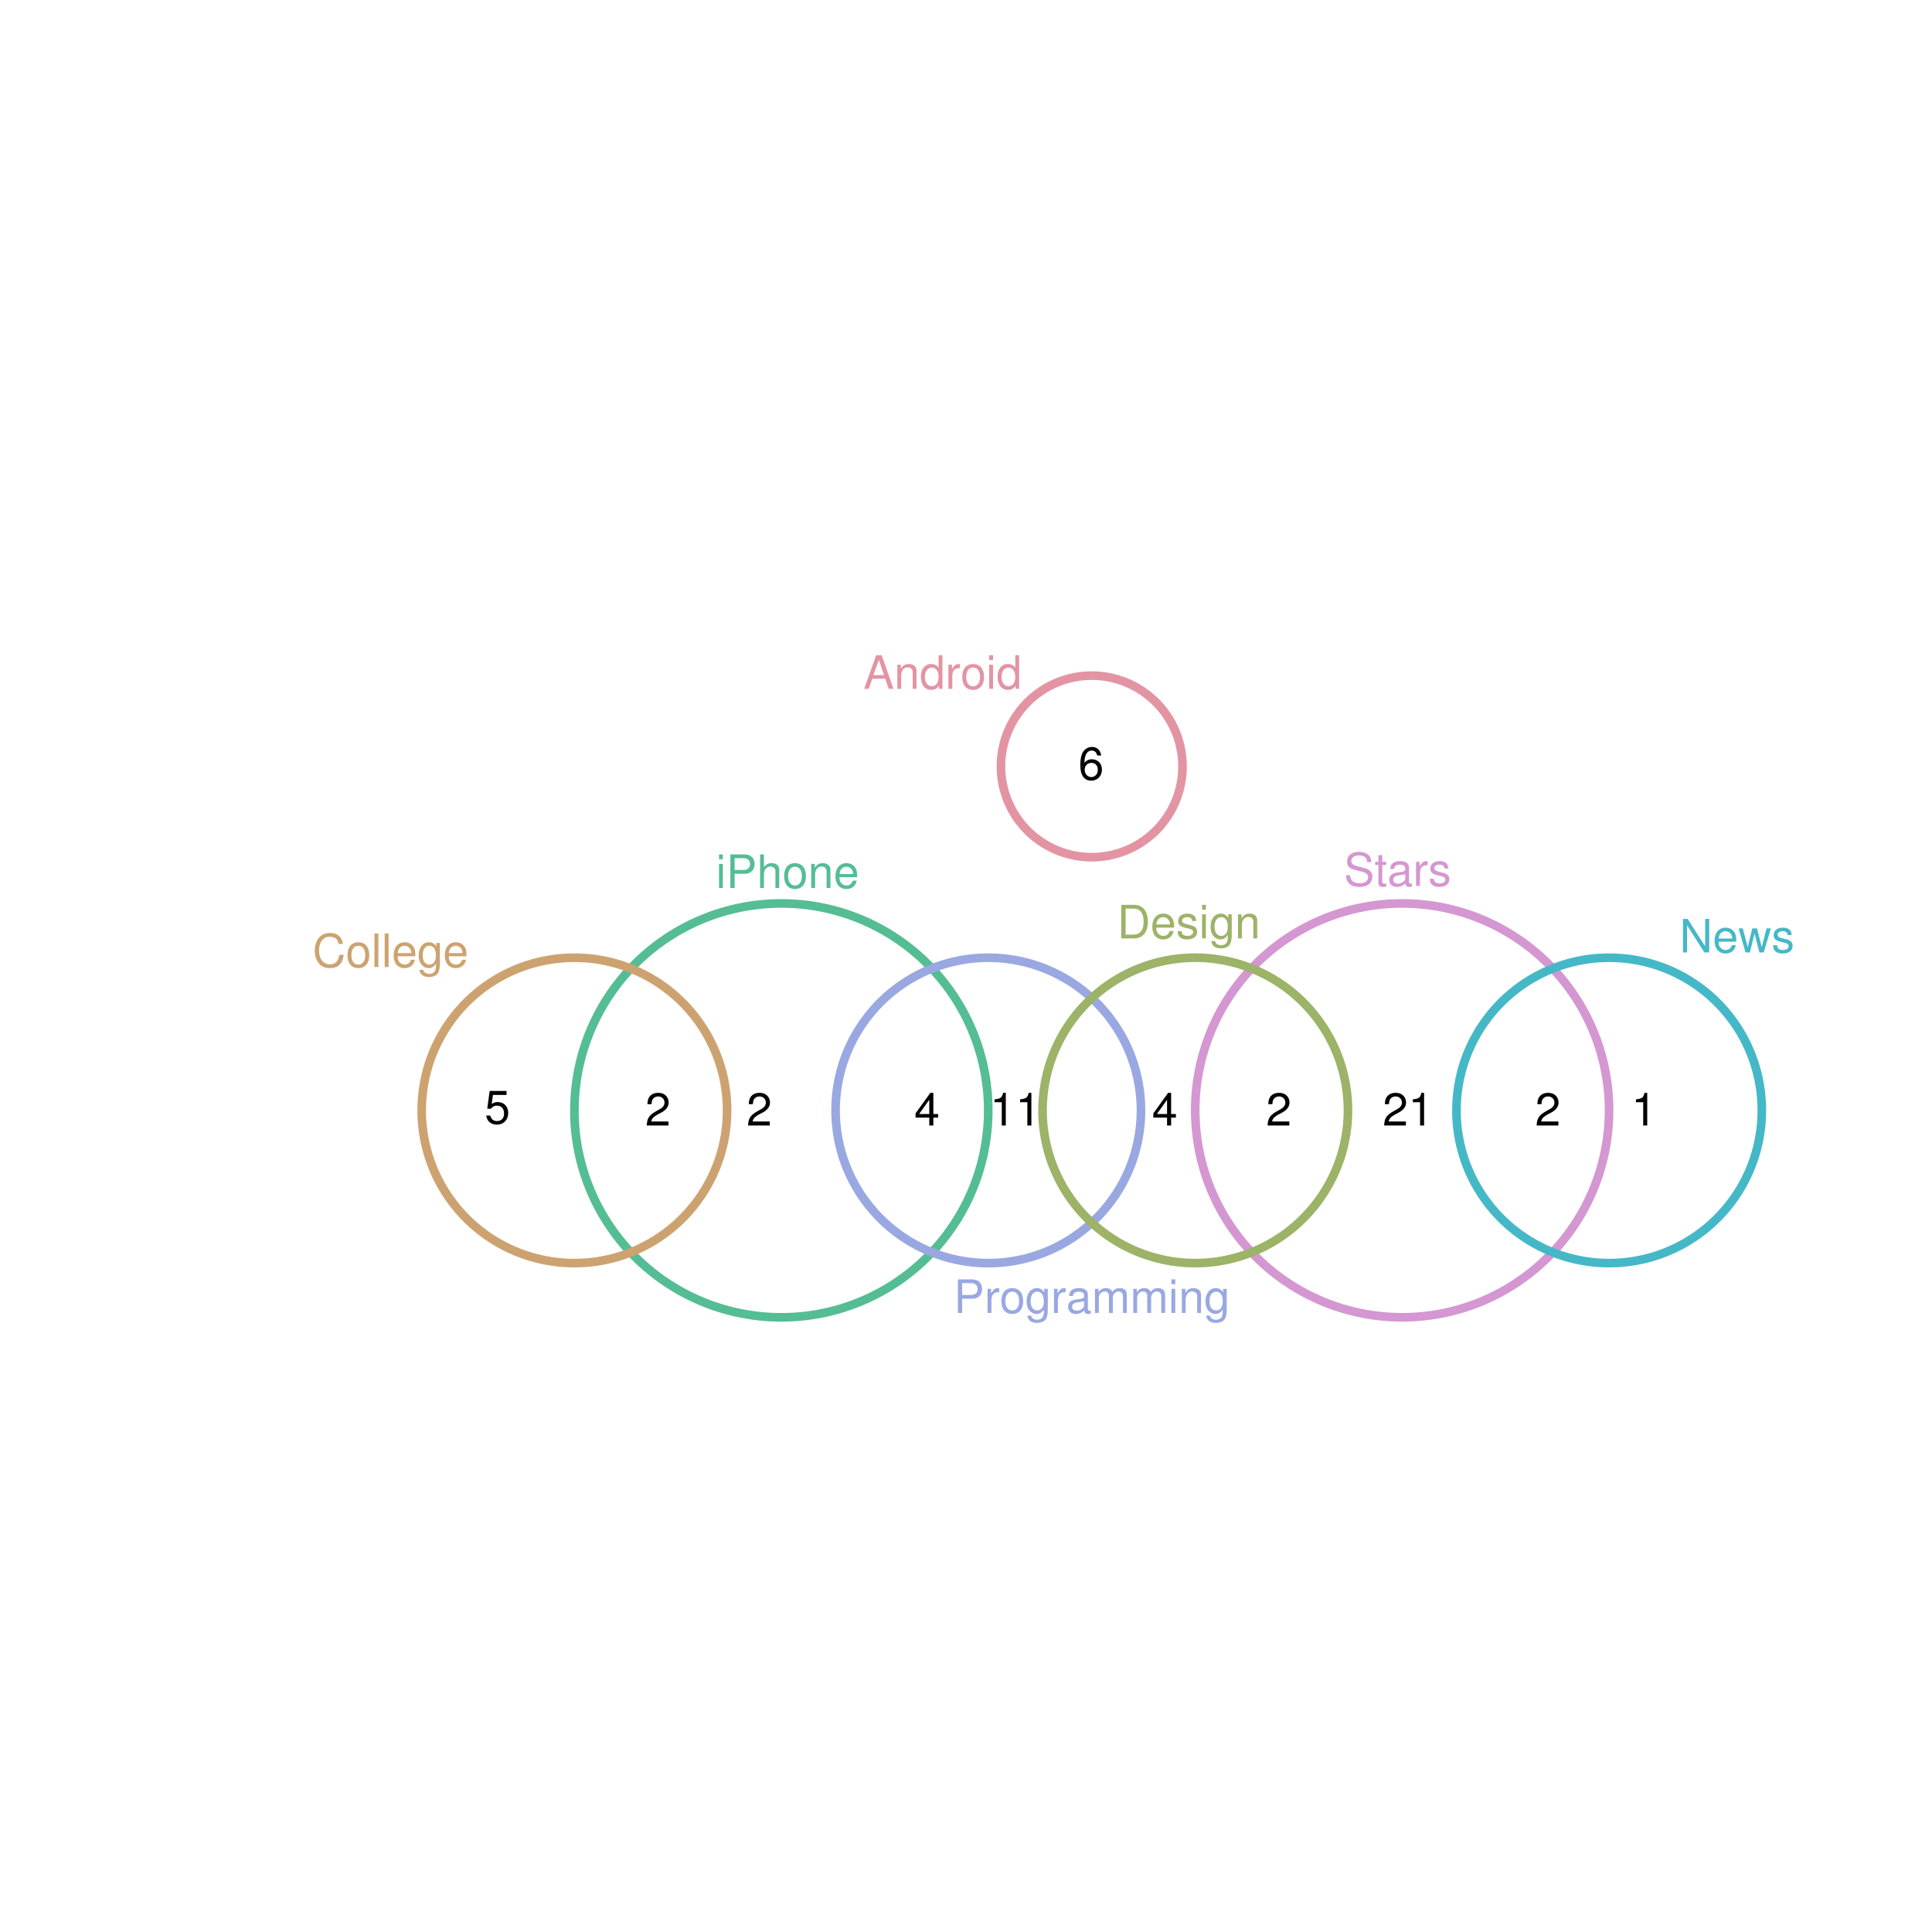 <?xml version="1.0" encoding="UTF-8" standalone="no"?>
<svg
   xmlns:dc="http://purl.org/dc/elements/1.1/"
   xmlns:cc="http://creativecommons.org/ns#"
   xmlns:rdf="http://www.w3.org/1999/02/22-rdf-syntax-ns#"
   xmlns:svg="http://www.w3.org/2000/svg"
   xmlns="http://www.w3.org/2000/svg"
   xmlns:xlink="http://www.w3.org/1999/xlink"
   xmlns:sodipodi="http://sodipodi.sourceforge.net/DTD/sodipodi-0.dtd"
   xmlns:inkscape="http://www.inkscape.org/namespaces/inkscape"
   width="504pt"
   height="504pt"
   viewBox="0 0 504 504"
   version="1.1"
   id="svg2"
   inkscape:version="0.91 r13725"
   sodipodi:docname="q22.zones.zones-icircles.svg">
  <sodipodi:namedview
     pagecolor="#ffffff"
     bordercolor="#666666"
     borderopacity="1"
     objecttolerance="10"
     gridtolerance="10"
     guidetolerance="10"
     inkscape:pageopacity="0"
     inkscape:pageshadow="2"
     inkscape:window-width="1920"
     inkscape:window-height="1016"
     id="namedview257"
     showgrid="false"
     inkscape:zoom="1.4984127"
     inkscape:cx="351.79584"
     inkscape:cy="310.40245"
     inkscape:window-x="0"
     inkscape:window-y="27"
     inkscape:window-maximized="1"
     inkscape:current-layer="svg2" />
  <defs
     id="defs4">
    <g
       id="g6">
      <symbol
         overflow="visible"
         id="glyph0-0">
        <path
           style="stroke:none;"
           d=""
           id="path9" />
      </symbol>
      <symbol
         overflow="visible"
         id="glyph0-1">
        <path
           style="stroke:none;"
           d="M 1.797 -6.281 L 0.797 -6.281 L 0.797 0 L 1.797 0 Z M 1.797 -8.75 L 0.797 -8.75 L 0.797 -7.484 L 1.797 -7.484 Z M 1.797 -8.75 "
           id="path12" />
      </symbol>
      <symbol
         overflow="visible"
         id="glyph0-2">
        <path
           style="stroke:none;"
           d="M 2.203 -3.703 L 4.953 -3.703 C 5.641 -3.703 6.188 -3.906 6.641 -4.328 C 7.172 -4.812 7.406 -5.375 7.406 -6.188 C 7.406 -7.828 6.438 -8.75 4.703 -8.75 L 1.094 -8.75 L 1.094 0 L 2.203 0 Z M 2.203 -4.688 L 2.203 -7.766 L 4.531 -7.766 C 5.609 -7.766 6.234 -7.188 6.234 -6.234 C 6.234 -5.266 5.609 -4.688 4.531 -4.688 Z M 2.203 -4.688 "
           id="path15" />
      </symbol>
      <symbol
         overflow="visible"
         id="glyph0-3">
        <path
           style="stroke:none;"
           d="M 0.844 -8.75 L 0.844 0 L 1.844 0 L 1.844 -3.469 C 1.844 -4.75 2.516 -5.594 3.547 -5.594 C 3.859 -5.594 4.188 -5.484 4.422 -5.297 C 4.719 -5.094 4.844 -4.797 4.844 -4.359 L 4.844 0 L 5.828 0 L 5.828 -4.75 C 5.828 -5.812 5.078 -6.469 3.859 -6.469 C 2.969 -6.469 2.422 -6.188 1.844 -5.422 L 1.844 -8.75 Z M 0.844 -8.75 "
           id="path18" />
      </symbol>
      <symbol
         overflow="visible"
         id="glyph0-4">
        <path
           style="stroke:none;"
           d="M 3.266 -6.469 C 1.5 -6.469 0.438 -5.203 0.438 -3.094 C 0.438 -0.984 1.484 0.281 3.281 0.281 C 5.047 0.281 6.125 -0.984 6.125 -3.047 C 6.125 -5.219 5.078 -6.469 3.266 -6.469 Z M 3.281 -5.547 C 4.406 -5.547 5.078 -4.625 5.078 -3.062 C 5.078 -1.578 4.375 -0.641 3.281 -0.641 C 2.156 -0.641 1.469 -1.578 1.469 -3.094 C 1.469 -4.609 2.156 -5.547 3.281 -5.547 Z M 3.281 -5.547 "
           id="path21" />
      </symbol>
      <symbol
         overflow="visible"
         id="glyph0-5">
        <path
           style="stroke:none;"
           d="M 0.844 -6.281 L 0.844 0 L 1.844 0 L 1.844 -3.469 C 1.844 -4.75 2.516 -5.594 3.547 -5.594 C 4.344 -5.594 4.844 -5.109 4.844 -4.359 L 4.844 0 L 5.844 0 L 5.844 -4.75 C 5.844 -5.797 5.062 -6.469 3.859 -6.469 C 2.922 -6.469 2.312 -6.109 1.766 -5.234 L 1.766 -6.281 Z M 0.844 -6.281 "
           id="path24" />
      </symbol>
      <symbol
         overflow="visible"
         id="glyph0-6">
        <path
           style="stroke:none;"
           d="M 6.156 -2.812 C 6.156 -3.766 6.078 -4.344 5.906 -4.812 C 5.5 -5.844 4.531 -6.469 3.359 -6.469 C 1.609 -6.469 0.484 -5.125 0.484 -3.062 C 0.484 -1 1.578 0.281 3.344 0.281 C 4.781 0.281 5.766 -0.547 6.031 -1.906 L 5.016 -1.906 C 4.734 -1.078 4.172 -0.641 3.375 -0.641 C 2.734 -0.641 2.203 -0.938 1.859 -1.469 C 1.625 -1.828 1.531 -2.188 1.531 -2.812 Z M 1.547 -3.625 C 1.625 -4.781 2.344 -5.547 3.344 -5.547 C 4.328 -5.547 5.094 -4.734 5.094 -3.703 C 5.094 -3.672 5.094 -3.641 5.078 -3.625 Z M 1.547 -3.625 "
           id="path27" />
      </symbol>
      <symbol
         overflow="visible"
         id="glyph0-7">
        <path
           style="stroke:none;"
           d="M 7.156 -6.188 C 7.141 -7.891 5.969 -8.891 3.953 -8.891 C 2.031 -8.891 0.844 -7.906 0.844 -6.328 C 0.844 -5.25 1.406 -4.578 2.562 -4.281 L 4.734 -3.703 C 5.828 -3.422 6.344 -2.969 6.344 -2.297 C 6.344 -1.828 6.078 -1.344 5.719 -1.078 C 5.359 -0.844 4.812 -0.703 4.109 -0.703 C 3.156 -0.703 2.516 -0.938 2.094 -1.438 C 1.766 -1.828 1.625 -2.25 1.625 -2.781 L 0.578 -2.781 C 0.594 -1.984 0.75 -1.453 1.094 -0.969 C 1.688 -0.156 2.703 0.281 4.031 0.281 C 5.078 0.281 5.922 0.031 6.484 -0.391 C 7.078 -0.859 7.453 -1.641 7.453 -2.406 C 7.453 -3.484 6.781 -4.266 5.594 -4.594 L 3.391 -5.188 C 2.344 -5.469 1.953 -5.812 1.953 -6.484 C 1.953 -7.375 2.734 -7.953 3.906 -7.953 C 5.297 -7.953 6.078 -7.312 6.094 -6.188 Z M 7.156 -6.188 "
           id="path30" />
      </symbol>
      <symbol
         overflow="visible"
         id="glyph0-8">
        <path
           style="stroke:none;"
           d="M 3.047 -6.281 L 2.016 -6.281 L 2.016 -8.016 L 1.016 -8.016 L 1.016 -6.281 L 0.172 -6.281 L 0.172 -5.469 L 1.016 -5.469 L 1.016 -0.719 C 1.016 -0.078 1.453 0.281 2.234 0.281 C 2.469 0.281 2.719 0.25 3.047 0.188 L 3.047 -0.641 C 2.922 -0.609 2.766 -0.594 2.562 -0.594 C 2.141 -0.594 2.016 -0.719 2.016 -1.156 L 2.016 -5.469 L 3.047 -5.469 Z M 3.047 -6.281 "
           id="path33" />
      </symbol>
      <symbol
         overflow="visible"
         id="glyph0-9">
        <path
           style="stroke:none;"
           d="M 6.422 -0.594 C 6.312 -0.562 6.266 -0.562 6.203 -0.562 C 5.859 -0.562 5.656 -0.75 5.656 -1.062 L 5.656 -4.75 C 5.656 -5.875 4.844 -6.469 3.297 -6.469 C 2.391 -6.469 1.625 -6.203 1.219 -5.734 C 0.922 -5.406 0.797 -5.047 0.781 -4.422 L 1.781 -4.422 C 1.875 -5.203 2.328 -5.547 3.266 -5.547 C 4.156 -5.547 4.672 -5.203 4.672 -4.609 L 4.672 -4.344 C 4.672 -3.922 4.422 -3.75 3.625 -3.641 C 2.203 -3.469 1.984 -3.422 1.609 -3.266 C 0.875 -2.969 0.5 -2.406 0.5 -1.578 C 0.5 -0.438 1.297 0.281 2.562 0.281 C 3.359 0.281 4 0 4.703 -0.641 C 4.781 -0.016 5.094 0.281 5.734 0.281 C 5.938 0.281 6.094 0.25 6.422 0.172 Z M 4.672 -1.984 C 4.672 -1.641 4.578 -1.438 4.266 -1.156 C 3.859 -0.797 3.375 -0.594 2.781 -0.594 C 2 -0.594 1.547 -0.969 1.547 -1.609 C 1.547 -2.266 1.984 -2.609 3.062 -2.766 C 4.109 -2.906 4.328 -2.953 4.672 -3.109 Z M 4.672 -1.984 "
           id="path36" />
      </symbol>
      <symbol
         overflow="visible"
         id="glyph0-10">
        <path
           style="stroke:none;"
           d="M 0.828 -6.281 L 0.828 0 L 1.844 0 L 1.844 -3.266 C 1.844 -4.156 2.062 -4.75 2.547 -5.094 C 2.859 -5.328 3.156 -5.406 3.859 -5.406 L 3.859 -6.438 C 3.688 -6.453 3.594 -6.469 3.469 -6.469 C 2.812 -6.469 2.328 -6.078 1.75 -5.141 L 1.75 -6.281 Z M 0.828 -6.281 "
           id="path39" />
      </symbol>
      <symbol
         overflow="visible"
         id="glyph0-11">
        <path
           style="stroke:none;"
           d="M 5.25 -4.531 C 5.25 -5.766 4.422 -6.469 2.969 -6.469 C 1.516 -6.469 0.562 -5.719 0.562 -4.547 C 0.562 -3.562 1.062 -3.094 2.562 -2.734 L 3.484 -2.516 C 4.188 -2.344 4.469 -2.094 4.469 -1.625 C 4.469 -1.047 3.875 -0.641 3 -0.641 C 2.453 -0.641 2 -0.797 1.75 -1.062 C 1.594 -1.25 1.531 -1.422 1.469 -1.875 L 0.406 -1.875 C 0.453 -0.422 1.266 0.281 2.922 0.281 C 4.5 0.281 5.516 -0.5 5.516 -1.719 C 5.516 -2.656 4.984 -3.172 3.734 -3.469 L 2.766 -3.703 C 1.953 -3.891 1.609 -4.156 1.609 -4.594 C 1.609 -5.172 2.125 -5.547 2.938 -5.547 C 3.75 -5.547 4.172 -5.203 4.203 -4.531 Z M 5.25 -4.531 "
           id="path42" />
      </symbol>
      <symbol
         overflow="visible"
         id="glyph0-12">
        <path
           style="stroke:none;"
           d="M 4.938 -6.281 L 4.938 -5.375 C 4.438 -6.125 3.828 -6.469 3.031 -6.469 C 1.422 -6.469 0.344 -5.078 0.344 -3.031 C 0.344 -2 0.625 -1.156 1.141 -0.562 C 1.609 -0.031 2.281 0.281 2.938 0.281 C 3.734 0.281 4.281 -0.062 4.844 -0.859 L 4.844 -0.531 C 4.844 0.328 4.734 0.844 4.484 1.188 C 4.219 1.562 3.703 1.781 3.094 1.781 C 2.641 1.781 2.234 1.656 1.953 1.438 C 1.734 1.266 1.625 1.094 1.578 0.719 L 0.547 0.719 C 0.656 1.906 1.578 2.609 3.062 2.609 C 4 2.609 4.797 2.312 5.203 1.812 C 5.688 1.234 5.875 0.438 5.875 -1.031 L 5.875 -6.281 Z M 3.125 -5.547 C 4.219 -5.547 4.844 -4.625 4.844 -3.062 C 4.844 -1.562 4.203 -0.641 3.141 -0.641 C 2.047 -0.641 1.391 -1.578 1.391 -3.094 C 1.391 -4.609 2.062 -5.547 3.125 -5.547 Z M 3.125 -5.547 "
           id="path45" />
      </symbol>
      <symbol
         overflow="visible"
         id="glyph0-13">
        <path
           style="stroke:none;"
           d="M 0.844 -6.281 L 0.844 0 L 1.844 0 L 1.844 -3.953 C 1.844 -4.859 2.516 -5.594 3.328 -5.594 C 4.062 -5.594 4.484 -5.141 4.484 -4.328 L 4.484 0 L 5.5 0 L 5.5 -3.953 C 5.5 -4.859 6.156 -5.594 6.969 -5.594 C 7.703 -5.594 8.141 -5.125 8.141 -4.328 L 8.141 0 L 9.141 0 L 9.141 -4.719 C 9.141 -5.844 8.5 -6.469 7.312 -6.469 C 6.484 -6.469 5.969 -6.219 5.391 -5.516 C 5.016 -6.188 4.516 -6.469 3.703 -6.469 C 2.859 -6.469 2.297 -6.156 1.766 -5.406 L 1.766 -6.281 Z M 0.844 -6.281 "
           id="path48" />
      </symbol>
      <symbol
         overflow="visible"
         id="glyph0-14">
        <path
           style="stroke:none;"
           d="M 7.938 -6.031 C 7.594 -7.953 6.484 -8.891 4.578 -8.891 C 3.391 -8.891 2.453 -8.516 1.797 -7.797 C 1.016 -6.938 0.578 -5.688 0.578 -4.266 C 0.578 -2.828 1.016 -1.594 1.844 -0.75 C 2.516 -0.047 3.391 0.281 4.531 0.281 C 6.656 0.281 7.859 -0.875 8.125 -3.188 L 6.969 -3.188 C 6.875 -2.594 6.75 -2.188 6.578 -1.844 C 6.219 -1.109 5.469 -0.703 4.531 -0.703 C 2.797 -0.703 1.688 -2.094 1.688 -4.281 C 1.688 -6.531 2.75 -7.906 4.438 -7.906 C 5.141 -7.906 5.812 -7.688 6.172 -7.359 C 6.484 -7.062 6.672 -6.688 6.797 -6.031 Z M 7.938 -6.031 "
           id="path51" />
      </symbol>
      <symbol
         overflow="visible"
         id="glyph0-15">
        <path
           style="stroke:none;"
           d="M 1.828 -8.75 L 0.812 -8.75 L 0.812 0 L 1.828 0 Z M 1.828 -8.75 "
           id="path54" />
      </symbol>
      <symbol
         overflow="visible"
         id="glyph0-16">
        <path
           style="stroke:none;"
           d="M 7.75 -8.75 L 6.703 -8.75 L 6.703 -1.594 L 2.125 -8.75 L 0.906 -8.75 L 0.906 0 L 1.969 0 L 1.969 -7.094 L 6.484 0 L 7.75 0 Z M 7.75 -8.75 "
           id="path57" />
      </symbol>
      <symbol
         overflow="visible"
         id="glyph0-17">
        <path
           style="stroke:none;"
           d="M 6.641 0 L 8.5 -6.281 L 7.375 -6.281 L 6.125 -1.391 L 4.891 -6.281 L 3.656 -6.281 L 2.453 -1.391 L 1.172 -6.281 L 0.078 -6.281 L 1.891 0 L 3.031 0 L 4.234 -4.938 L 5.516 0 Z M 6.641 0 "
           id="path60" />
      </symbol>
      <symbol
         overflow="visible"
         id="glyph0-18">
        <path
           style="stroke:none;"
           d="M 1.062 0 L 4.438 0 C 6.641 0 8 -1.656 8 -4.375 C 8 -7.094 6.656 -8.75 4.438 -8.75 L 1.062 -8.75 Z M 2.188 -0.984 L 2.188 -7.766 L 4.25 -7.766 C 5.969 -7.766 6.891 -6.594 6.891 -4.375 C 6.891 -2.156 5.969 -0.984 4.25 -0.984 Z M 2.188 -0.984 "
           id="path63" />
      </symbol>
      <symbol
         overflow="visible"
         id="glyph0-19">
        <path
           style="stroke:none;"
           d="M 5.688 -2.625 L 6.594 0 L 7.844 0 L 4.766 -8.75 L 3.328 -8.75 L 0.203 0 L 1.391 0 L 2.312 -2.625 Z M 5.375 -3.562 L 2.594 -3.562 L 4.031 -7.547 Z M 5.375 -3.562 "
           id="path66" />
      </symbol>
      <symbol
         overflow="visible"
         id="glyph0-20">
        <path
           style="stroke:none;"
           d="M 5.938 -8.75 L 4.938 -8.75 L 4.938 -5.5 C 4.531 -6.125 3.859 -6.469 3.016 -6.469 C 1.375 -6.469 0.312 -5.156 0.312 -3.156 C 0.312 -1.031 1.359 0.281 3.047 0.281 C 3.906 0.281 4.516 -0.047 5.047 -0.828 L 5.047 0 L 5.938 0 Z M 3.188 -5.531 C 4.266 -5.531 4.938 -4.578 4.938 -3.078 C 4.938 -1.625 4.25 -0.656 3.188 -0.656 C 2.094 -0.656 1.359 -1.625 1.359 -3.094 C 1.359 -4.562 2.094 -5.531 3.188 -5.531 Z M 3.188 -5.531 "
           id="path69" />
      </symbol>
      <symbol
         overflow="visible"
         id="glyph0-21">
        <path
           style="stroke:none;"
           d="M 5.719 -8.516 L 1.312 -8.516 L 0.688 -3.875 L 1.656 -3.875 C 2.141 -4.469 2.562 -4.672 3.219 -4.672 C 4.359 -4.672 5.078 -3.891 5.078 -2.625 C 5.078 -1.406 4.375 -0.656 3.219 -0.656 C 2.297 -0.656 1.734 -1.125 1.469 -2.094 L 0.422 -2.094 C 0.562 -1.391 0.688 -1.062 0.938 -0.75 C 1.422 -0.094 2.281 0.281 3.234 0.281 C 4.953 0.281 6.156 -0.969 6.156 -2.766 C 6.156 -4.453 5.047 -5.609 3.406 -5.609 C 2.812 -5.609 2.328 -5.453 1.844 -5.094 L 2.172 -7.469 L 5.719 -7.469 Z M 5.719 -8.516 "
           id="path72" />
      </symbol>
      <symbol
         overflow="visible"
         id="glyph0-22">
        <path
           style="stroke:none;"
           d="M 6.078 -1.047 L 1.594 -1.047 C 1.703 -1.734 2.094 -2.188 3.125 -2.797 L 4.328 -3.438 C 5.516 -4.094 6.125 -4.969 6.125 -6.016 C 6.125 -6.719 5.844 -7.375 5.344 -7.844 C 4.844 -8.297 4.219 -8.516 3.406 -8.516 C 2.328 -8.516 1.531 -8.125 1.062 -7.406 C 0.75 -6.953 0.625 -6.422 0.594 -5.562 L 1.656 -5.562 C 1.688 -6.125 1.766 -6.484 1.906 -6.75 C 2.188 -7.266 2.734 -7.578 3.375 -7.578 C 4.328 -7.578 5.047 -6.906 5.047 -5.984 C 5.047 -5.312 4.656 -4.734 3.906 -4.312 L 2.797 -3.688 C 1.016 -2.672 0.5 -1.875 0.406 0 L 6.078 0 Z M 6.078 -1.047 "
           id="path75" />
      </symbol>
      <symbol
         overflow="visible"
         id="glyph0-23">
        <path
           style="stroke:none;"
           d="M 3.109 -6.062 L 3.109 0 L 4.156 0 L 4.156 -8.516 L 3.469 -8.516 C 3.094 -7.203 2.859 -7.016 1.219 -6.812 L 1.219 -6.062 Z M 3.109 -6.062 "
           id="path78" />
      </symbol>
      <symbol
         overflow="visible"
         id="glyph0-24">
        <path
           style="stroke:none;"
           d="M 3.922 -2.047 L 3.922 0 L 4.984 0 L 4.984 -2.047 L 6.234 -2.047 L 6.234 -2.984 L 4.984 -2.984 L 4.984 -8.516 L 4.203 -8.516 L 0.344 -3.156 L 0.344 -2.047 Z M 3.922 -2.984 L 1.266 -2.984 L 3.922 -6.703 Z M 3.922 -2.984 "
           id="path81" />
      </symbol>
      <symbol
         overflow="visible"
         id="glyph0-25">
        <path
           style="stroke:none;"
           d="M 5.969 -6.281 C 5.766 -7.688 4.859 -8.516 3.562 -8.516 C 2.625 -8.516 1.781 -8.047 1.281 -7.297 C 0.75 -6.469 0.516 -5.422 0.516 -3.875 C 0.516 -2.453 0.734 -1.531 1.234 -0.781 C 1.688 -0.094 2.438 0.281 3.375 0.281 C 4.984 0.281 6.156 -0.922 6.156 -2.594 C 6.156 -4.172 5.078 -5.297 3.547 -5.297 C 2.719 -5.297 2.047 -4.969 1.594 -4.344 C 1.609 -6.422 2.281 -7.578 3.484 -7.578 C 4.234 -7.578 4.75 -7.109 4.922 -6.281 Z M 3.422 -4.359 C 4.438 -4.359 5.078 -3.641 5.078 -2.516 C 5.078 -1.438 4.359 -0.656 3.391 -0.656 C 2.406 -0.656 1.656 -1.469 1.656 -2.562 C 1.656 -3.625 2.375 -4.359 3.422 -4.359 Z M 3.422 -4.359 "
           id="path84" />
      </symbol>
    </g>
  </defs>
  <path
     inkscape:connector-curvature="0"
     id="path89"
     d="m 149.836,289.668 0.004,0.539 0.008,0.539 0.012,0.539 0.019,0.539 0.023,0.539 0.031,0.539 0.035,0.539 0.039,0.539 0.047,0.539 0.051,0.539 0.117,1.07 0.141,1.07 0.078,0.535 0.086,0.535 0.086,0.531 0.094,0.531 0.203,1.062 0.227,1.055 0.121,0.527 0.125,0.523 0.133,0.523 0.137,0.523 0.141,0.52 0.145,0.52 0.152,0.52 0.156,0.516 0.164,0.516 0.168,0.512 0.172,0.512 0.176,0.512 0.184,0.508 0.188,0.504 0.191,0.508 0.199,0.5 0.203,0.5 0.207,0.5 0.211,0.496 0.219,0.492 0.223,0.492 0.227,0.492 0.234,0.484 0.238,0.484 0.242,0.484 0.246,0.48 0.25,0.477 0.258,0.477 0.262,0.473 0.266,0.469 0.27,0.469 0.277,0.461 0.277,0.465 0.285,0.457 0.289,0.457 0.293,0.453 0.602,0.898 0.617,0.883 0.316,0.438 0.32,0.434 0.324,0.434 0.328,0.426 0.336,0.426 0.336,0.422 0.344,0.418 0.344,0.414 0.352,0.414 0.352,0.406 0.359,0.402 0.363,0.402 0.363,0.398 0.371,0.391 0.375,0.391 0.375,0.387 0.383,0.379 0.387,0.379 0.387,0.375 0.395,0.371 0.395,0.367 0.805,0.719 0.41,0.355 0.41,0.348 0.414,0.348 0.418,0.34 0.422,0.34 0.422,0.332 0.43,0.332 0.43,0.324 0.434,0.32 0.438,0.316 0.441,0.312 0.891,0.609 0.449,0.297 0.453,0.297 0.457,0.289 0.457,0.285 0.465,0.277 0.461,0.277 0.469,0.27 0.469,0.266 0.473,0.262 0.477,0.258 0.477,0.254 0.48,0.246 0.48,0.242 0.484,0.238 0.977,0.461 0.492,0.223 0.496,0.219 0.992,0.422 0.5,0.203 1.008,0.391 0.504,0.188 0.508,0.184 0.512,0.176 0.512,0.172 0.512,0.168 0.516,0.164 0.516,0.156 0.52,0.152 0.52,0.148 0.52,0.141 0.523,0.137 0.523,0.133 0.523,0.125 0.527,0.121 0.527,0.117 0.527,0.109 0.531,0.105 0.531,0.098 0.531,0.094 0.531,0.09 0.535,0.086 0.531,0.078 1.07,0.141 0.539,0.062 0.535,0.055 0.539,0.055 0.535,0.043 0.539,0.043 0.539,0.035 0.539,0.031 0.539,0.023 0.539,0.019 0.539,0.016 0.543,0.008 1.078,0 0.539,-0.008 0.539,-0.012 0.539,-0.019 0.543,-0.023 0.539,-0.031 0.535,-0.035 0.539,-0.039 0.539,-0.043 0.539,-0.051 0.535,-0.059 0.535,-0.062 0.535,-0.066 0.535,-0.07 0.535,-0.078 0.535,-0.082 0.531,-0.09 0.531,-0.094 0.531,-0.098 0.531,-0.105 0.527,-0.109 0.527,-0.113 0.527,-0.121 0.523,-0.125 0.523,-0.129 0.523,-0.137 0.523,-0.141 0.52,-0.148 0.516,-0.148 0.52,-0.16 0.512,-0.16 0.516,-0.168 0.512,-0.172 0.508,-0.176 0.512,-0.184 0.504,-0.188 0.504,-0.191 0.504,-0.195 0.5,-0.203 0.5,-0.207 0.496,-0.215 0.492,-0.215 0.492,-0.223 0.492,-0.227 0.484,-0.234 0.488,-0.234 0.48,-0.242 0.48,-0.246 0.953,-0.508 0.473,-0.262 0.469,-0.266 0.469,-0.27 0.465,-0.273 0.461,-0.281 0.461,-0.285 0.457,-0.289 0.453,-0.293 0.449,-0.297 0.445,-0.301 0.445,-0.309 0.441,-0.309 0.438,-0.316 0.438,-0.32 0.43,-0.324 0.43,-0.328 0.426,-0.332 0.422,-0.34 0.418,-0.34 0.414,-0.344 0.82,-0.703 0.402,-0.359 0.402,-0.363 0.395,-0.363 0.395,-0.371 0.391,-0.375 0.387,-0.375 0.383,-0.383 0.375,-0.383 0.375,-0.391 0.371,-0.391 0.367,-0.398 0.363,-0.398 0.359,-0.406 0.355,-0.406 0.348,-0.41 0.348,-0.414 0.344,-0.418 0.672,-0.844 0.328,-0.43 0.324,-0.43 0.32,-0.434 0.316,-0.438 0.312,-0.441 0.309,-0.441 0.305,-0.449 0.297,-0.449 0.297,-0.453 0.289,-0.453 0.285,-0.461 0.281,-0.461 0.273,-0.461 0.273,-0.469 0.266,-0.469 0.262,-0.473 0.258,-0.473 0.254,-0.48 0.246,-0.477 0.242,-0.484 0.238,-0.484 0.234,-0.488 0.227,-0.488 0.223,-0.492 0.219,-0.492 0.215,-0.496 0.207,-0.496 0.203,-0.5 0.199,-0.504 0.195,-0.504 0.188,-0.504 0.184,-0.508 0.18,-0.512 0.172,-0.512 0.168,-0.512 0.164,-0.516 0.156,-0.516 0.152,-0.52 0.148,-0.52 0.141,-0.52 0.137,-0.523 0.133,-0.523 0.129,-0.523 0.121,-0.527 0.227,-1.055 0.105,-0.527 0.195,-1.062 0.086,-0.535 0.086,-0.531 0.078,-0.535 0.074,-0.535 0.133,-1.07 0.055,-0.539 0.055,-0.535 0.047,-0.539 0.039,-0.539 0.035,-0.539 0.031,-0.539 0.027,-0.539 0.019,-0.539 0.023,-1.078 0,-1.078 -0.008,-0.543 -0.012,-0.539 -0.019,-0.539 -0.023,-0.539 -0.027,-0.539 -0.035,-0.539 -0.039,-0.539 -0.043,-0.539 -0.051,-0.535 -0.059,-0.539 -0.059,-0.535 -0.066,-0.535 -0.148,-1.07 -0.086,-0.531 -0.086,-0.535 -0.094,-0.531 -0.098,-0.531 -0.105,-0.527 -0.109,-0.531 -0.113,-0.527 -0.117,-0.527 -0.125,-0.523 -0.266,-1.047 -0.141,-0.52 -0.148,-0.523 -0.148,-0.516 -0.156,-0.52 -0.164,-0.512 -0.164,-0.516 -0.172,-0.512 -0.176,-0.512 -0.184,-0.508 -0.188,-0.504 -0.191,-0.508 -0.195,-0.5 -0.203,-0.5 -0.207,-0.5 -0.211,-0.496 -0.219,-0.496 -0.219,-0.492 -0.461,-0.977 -0.234,-0.484 -0.242,-0.484 -0.246,-0.48 -0.25,-0.477 -0.258,-0.477 -0.262,-0.473 -0.262,-0.469 -0.27,-0.469 -0.277,-0.465 -0.277,-0.461 -0.285,-0.461 -0.289,-0.457 -0.293,-0.453 -0.297,-0.449 -0.301,-0.449 -0.305,-0.445 -0.312,-0.441 -0.316,-0.438 -0.641,-0.867 -0.328,-0.43 -0.336,-0.422 -0.336,-0.426 -0.34,-0.418 -0.344,-0.414 -0.703,-0.82 -0.719,-0.805 -0.367,-0.398 -0.367,-0.395 -0.375,-0.391 -0.375,-0.383 -0.383,-0.383 L 241.5,251 l -0.391,-0.375 -0.391,-0.371 -0.398,-0.367 -0.398,-0.363 -0.402,-0.359 -0.406,-0.355 -0.41,-0.352 -0.414,-0.344 -0.418,-0.344 -0.422,-0.34 -0.422,-0.332 -0.43,-0.332 -0.43,-0.324 -0.434,-0.32 -0.438,-0.316 -0.441,-0.312 -0.441,-0.309 -0.445,-0.305 -0.453,-0.301 -0.449,-0.293 -0.914,-0.578 -0.461,-0.277 -0.465,-0.277 -0.465,-0.273 -0.469,-0.266 -0.473,-0.262 -0.477,-0.258 -0.477,-0.254 -0.961,-0.492 -0.484,-0.238 -0.488,-0.234 -0.488,-0.227 -0.492,-0.223 -0.492,-0.219 -0.496,-0.215 -0.496,-0.211 -0.5,-0.203 -0.504,-0.199 -1.008,-0.383 -0.508,-0.184 -0.512,-0.18 -0.508,-0.172 -0.516,-0.168 -0.512,-0.164 -0.52,-0.156 -0.516,-0.156 -1.039,-0.289 -0.523,-0.137 -0.523,-0.133 -0.523,-0.129 -0.527,-0.121 -1.055,-0.227 -0.531,-0.105 -0.527,-0.102 -0.531,-0.094 -0.535,-0.09 -0.531,-0.086 -0.535,-0.078 -0.535,-0.074 -0.535,-0.07 -0.535,-0.062 -0.539,-0.059 -0.535,-0.051 -0.539,-0.047 -0.539,-0.043 -0.539,-0.035 -0.539,-0.031 -0.539,-0.027 -0.539,-0.019 -0.539,-0.016 -0.539,-0.008 -0.539,-0.004 -0.539,0 -0.543,0.008 -0.539,0.012 -0.539,0.019 -0.539,0.023 -0.539,0.027 -0.539,0.035 -0.539,0.039 -0.539,0.043 -0.535,0.051 -0.539,0.055 -0.535,0.059 -0.535,0.066 -1.07,0.148 -0.535,0.082 -1.062,0.18 -0.531,0.098 -0.531,0.105 -0.527,0.109 -0.527,0.113 -0.527,0.117 -0.523,0.125 -0.527,0.133 -0.52,0.133 -0.523,0.141 -0.52,0.145 -0.52,0.152 -0.516,0.156 -0.516,0.16 -0.512,0.164 -0.516,0.172 -0.508,0.176 -1.016,0.367 -0.504,0.191 -0.504,0.199 -0.5,0.199 -0.5,0.207 -0.496,0.211 -0.496,0.219 -0.492,0.219 -0.488,0.227 -0.488,0.234 -0.484,0.234 -0.484,0.242 -0.48,0.246 -0.48,0.25 -0.473,0.254 -0.945,0.523 -0.469,0.27 -0.465,0.277 -0.461,0.277 -0.461,0.285 -0.457,0.285 -0.453,0.293 -0.449,0.297 -0.449,0.301 -0.445,0.309 -0.441,0.309 -0.438,0.316 -0.434,0.316 -0.434,0.324 -0.43,0.328 -0.426,0.332 -0.422,0.336 -0.836,0.688 -0.41,0.348 -0.41,0.352 -0.805,0.719 -0.398,0.367 -0.395,0.367 -0.391,0.375 -0.387,0.375 -0.383,0.383 -0.379,0.383 -0.375,0.387 -0.371,0.395 -0.367,0.395 -0.363,0.398 -0.359,0.402 -0.355,0.41 -0.352,0.41 -0.344,0.41 -0.344,0.418 -0.34,0.422 -0.332,0.422 -0.332,0.43 -0.324,0.43 -0.324,0.434 -0.316,0.438 -0.312,0.438 -0.309,0.445 -0.305,0.445 -0.301,0.449 -0.586,0.906 -0.285,0.457 -0.281,0.461 -0.277,0.465 -0.27,0.465 -0.27,0.469 -0.262,0.473 -0.258,0.477 -0.254,0.477 -0.246,0.477 -0.246,0.484 -0.238,0.484 -0.234,0.484 -0.227,0.488 -0.227,0.492 -0.219,0.492 -0.215,0.496 -0.207,0.5 -0.207,0.496 -0.199,0.504 -0.383,1.008 -0.184,0.508 -0.18,0.512 -0.172,0.508 -0.172,0.516 -0.164,0.512 -0.156,0.516 -0.156,0.52 -0.289,1.039 -0.137,0.523 -0.133,0.523 -0.129,0.523 -0.121,0.527 -0.117,0.527 -0.113,0.527 -0.105,0.527 -0.102,0.531 -0.094,0.531 -0.09,0.531 -0.086,0.535 -0.082,0.535 -0.074,0.531 -0.066,0.539 -0.066,0.535 -0.055,0.535 -0.055,0.539 -0.047,0.535 -0.043,0.539 -0.035,0.539 -0.031,0.539 -0.027,0.539 -0.019,0.539 -0.016,0.539 -0.012,0.543 -0.004,0.539 0,0.172"
     style="fill:none;stroke:#54bd94;stroke-width:2.25;stroke-linecap:round;stroke-linejoin:round;stroke-miterlimit:10;stroke-opacity:1" />
  <g
     id="g91"
     style="fill:#54bd94;fill-opacity:1"
     transform="translate(66.737,-7.475)">
    <use
       height="100%"
       width="100%"
       id="use93"
       y="239.115"
       x="120.039"
       xlink:href="#glyph0-1" />
    <use
       height="100%"
       width="100%"
       id="use95"
       y="239.115"
       x="122.703"
       xlink:href="#glyph0-2" />
    <use
       height="100%"
       width="100%"
       id="use97"
       y="239.115"
       x="130.707"
       xlink:href="#glyph0-3" />
    <use
       height="100%"
       width="100%"
       id="use99"
       y="239.115"
       x="137.379"
       xlink:href="#glyph0-4" />
    <use
       height="100%"
       width="100%"
       id="use101"
       y="239.115"
       x="144.051"
       xlink:href="#glyph0-5" />
    <use
       height="100%"
       width="100%"
       id="use103"
       y="239.115"
       x="150.723"
       xlink:href="#glyph0-6" />
  </g>
  <path
     inkscape:connector-curvature="0"
     id="path105"
     d="m 311.797,289.668 0.004,0.539 0.008,0.539 0.012,0.539 0.019,0.539 0.055,1.078 0.035,0.539 0.039,0.539 0.047,0.539 0.051,0.539 0.059,0.535 0.062,0.535 0.066,0.535 0.07,0.535 0.078,0.535 0.086,0.535 0.09,0.531 0.094,0.531 0.098,0.531 0.105,0.531 0.109,0.527 0.113,0.527 0.121,0.527 0.125,0.523 0.133,0.523 0.137,0.523 0.141,0.52 0.297,1.039 0.32,1.031 0.168,0.512 0.172,0.512 0.176,0.512 0.184,0.508 0.188,0.504 0.195,0.508 0.195,0.5 0.203,0.5 0.207,0.5 0.215,0.496 0.215,0.492 0.223,0.492 0.23,0.492 0.23,0.484 0.238,0.484 0.242,0.484 0.246,0.48 0.508,0.953 0.262,0.473 0.266,0.469 0.27,0.469 0.277,0.461 0.281,0.465 0.281,0.457 0.289,0.457 0.293,0.453 0.602,0.898 0.309,0.441 0.312,0.441 0.312,0.438 0.32,0.434 0.328,0.434 0.328,0.426 0.332,0.426 0.336,0.422 0.344,0.418 0.344,0.414 0.352,0.414 0.355,0.406 0.355,0.402 0.363,0.402 0.367,0.398 0.367,0.391 0.375,0.391 0.379,0.387 0.379,0.379 0.387,0.379 0.391,0.375 0.391,0.371 0.398,0.367 0.398,0.359 0.406,0.359 0.406,0.355 0.41,0.348 0.414,0.348 0.418,0.34 0.422,0.34 0.852,0.664 0.434,0.324 0.434,0.32 0.438,0.316 0.441,0.312 0.441,0.305 0.449,0.305 0.449,0.297 0.453,0.297 0.453,0.289 0.461,0.285 0.461,0.277 0.465,0.277 0.465,0.27 0.469,0.266 0.473,0.262 0.477,0.258 0.477,0.254 0.48,0.246 0.48,0.242 0.488,0.238 0.484,0.23 0.492,0.23 0.488,0.223 0.496,0.219 0.992,0.422 0.5,0.203 1.008,0.391 0.508,0.188 0.508,0.184 0.508,0.176 0.512,0.172 0.512,0.168 0.516,0.164 0.516,0.156 0.52,0.152 0.52,0.148 0.52,0.141 0.523,0.137 0.523,0.133 0.523,0.125 0.527,0.121 0.527,0.117 0.527,0.109 0.531,0.105 0.531,0.098 0.531,0.094 0.531,0.09 0.535,0.086 0.535,0.078 0.531,0.07 0.539,0.07 0.535,0.062 0.535,0.055 0.539,0.055 0.539,0.043 0.535,0.043 0.539,0.035 0.539,0.031 0.539,0.023 0.539,0.019 0.543,0.016 0.539,0.008 1.078,0 0.539,-0.008 0.543,-0.012 0.539,-0.019 0.539,-0.023 0.539,-0.031 0.539,-0.035 0.539,-0.039 0.535,-0.043 0.539,-0.051 0.535,-0.059 0.539,-0.062 0.535,-0.066 0.535,-0.07 0.535,-0.078 0.531,-0.082 0.531,-0.09 0.535,-0.094 0.527,-0.098 0.531,-0.105 0.527,-0.109 0.527,-0.113 0.527,-0.121 0.527,-0.125 0.523,-0.129 0.52,-0.137 0.523,-0.141 1.039,-0.297 1.031,-0.32 0.512,-0.168 0.512,-0.172 0.512,-0.176 0.508,-0.184 0.504,-0.188 0.508,-0.191 0.5,-0.195 0.5,-0.203 0.5,-0.207 0.992,-0.43 0.492,-0.223 0.488,-0.227 0.488,-0.234 0.484,-0.234 0.48,-0.242 0.48,-0.246 0.48,-0.254 0.473,-0.254 0.473,-0.262 0.473,-0.266 0.465,-0.27 0.465,-0.273 0.465,-0.281 0.457,-0.285 0.457,-0.289 0.453,-0.293 0.449,-0.297 0.449,-0.301 0.883,-0.617 0.441,-0.316 0.434,-0.32 0.43,-0.324 0.43,-0.328 0.426,-0.332 0.422,-0.34 0.418,-0.34 0.414,-0.344 0.414,-0.352 0.406,-0.352 0.402,-0.359 0.402,-0.363 0.398,-0.363 0.391,-0.371 0.391,-0.375 0.387,-0.375 0.383,-0.383 0.379,-0.383 0.375,-0.391 0.371,-0.391 0.727,-0.797 0.359,-0.406 0.355,-0.406 0.352,-0.41 0.344,-0.414 0.344,-0.418 0.672,-0.844 0.328,-0.43 0.324,-0.43 0.324,-0.434 0.316,-0.438 0.312,-0.441 0.305,-0.441 0.305,-0.449 0.301,-0.449 0.293,-0.453 0.289,-0.453 0.285,-0.461 0.281,-0.461 0.277,-0.461 0.27,-0.469 0.266,-0.469 0.262,-0.473 0.258,-0.473 0.254,-0.48 0.246,-0.477 0.242,-0.484 0.238,-0.484 0.234,-0.488 0.227,-0.488 0.227,-0.492 0.219,-0.492 0.422,-0.992 0.203,-0.5 0.199,-0.504 0.191,-0.504 0.188,-0.504 0.184,-0.508 0.18,-0.512 0.172,-0.512 0.168,-0.512 0.164,-0.516 0.156,-0.516 0.152,-0.52 0.148,-0.52 0.145,-0.52 0.137,-0.523 0.258,-1.047 0.121,-0.527 0.117,-0.527 0.109,-0.527 0.105,-0.527 0.102,-0.531 0.094,-0.531 0.09,-0.535 0.082,-0.531 0.078,-0.535 0.074,-0.535 0.07,-0.535 0.062,-0.535 0.059,-0.539 0.051,-0.535 0.047,-0.539 0.078,-1.078 0.055,-1.078 0.019,-0.539 0.016,-0.539 0.008,-0.539 0.004,-0.539 -0.004,-0.539 -0.008,-0.543 -0.012,-0.539 -0.016,-0.539 -0.023,-0.539 -0.031,-0.539 -0.035,-0.539 -0.039,-0.539 -0.043,-0.539 -0.051,-0.535 -0.055,-0.539 -0.062,-0.535 -0.066,-0.535 -0.07,-0.535 -0.078,-0.535 -0.082,-0.531 -0.09,-0.535 -0.094,-0.531 -0.098,-0.531 -0.102,-0.527 -0.109,-0.531 -0.234,-1.055 -0.125,-0.523 -0.129,-0.523 -0.137,-0.523 -0.141,-0.52 -0.145,-0.523 -0.152,-0.516 -0.156,-0.52 -0.16,-0.512 -0.168,-0.516 -0.172,-0.512 -0.176,-0.512 -0.184,-0.508 -0.184,-0.504 -0.195,-0.508 -0.195,-0.5 -0.203,-0.5 -0.207,-0.5 -0.211,-0.496 -0.215,-0.496 -0.223,-0.492 -0.227,-0.488 -0.234,-0.488 -0.234,-0.484 -0.242,-0.484 -0.246,-0.48 -0.25,-0.477 -0.258,-0.477 -0.258,-0.473 -0.266,-0.469 -0.27,-0.469 -0.273,-0.465 -0.281,-0.461 -0.285,-0.461 -0.285,-0.457 -0.293,-0.453 -0.297,-0.449 -0.305,-0.449 -0.305,-0.445 -0.312,-0.441 -0.312,-0.438 -0.32,-0.434 -0.324,-0.434 -0.328,-0.43 -0.332,-0.422 -0.336,-0.426 -0.344,-0.418 -0.344,-0.414 -0.348,-0.41 -0.355,-0.41 -0.355,-0.402 -0.363,-0.402 -0.363,-0.398 -0.371,-0.395 -0.375,-0.391 -0.375,-0.383 -0.383,-0.383 -0.383,-0.379 -0.391,-0.375 -0.391,-0.371 -0.395,-0.367 -0.402,-0.363 -0.402,-0.359 -0.406,-0.355 -0.41,-0.352 -0.414,-0.344 -0.418,-0.344 -0.422,-0.34 -0.422,-0.332 -0.43,-0.332 -0.43,-0.324 -0.434,-0.32 -0.438,-0.316 -0.438,-0.312 -0.445,-0.309 -0.445,-0.305 -0.449,-0.301 -0.453,-0.293 -0.914,-0.578 -0.461,-0.277 -0.465,-0.277 -0.465,-0.273 -0.469,-0.266 -0.473,-0.262 -0.473,-0.258 -0.48,-0.254 -0.477,-0.246 -0.484,-0.246 -0.484,-0.238 -0.484,-0.234 -0.488,-0.227 -0.492,-0.223 -0.496,-0.219 -0.496,-0.215 -0.496,-0.211 -0.5,-0.203 -0.5,-0.199 -0.504,-0.191 -0.508,-0.191 -0.508,-0.184 -0.508,-0.18 -0.512,-0.172 -0.512,-0.168 -0.516,-0.164 -0.516,-0.156 -0.52,-0.156 -1.039,-0.289 -0.523,-0.137 -0.523,-0.133 -0.523,-0.129 -0.527,-0.121 -1.055,-0.227 -0.527,-0.105 -0.531,-0.102 -0.531,-0.094 -0.531,-0.09 -0.535,-0.086 -0.535,-0.078 -0.535,-0.074 -0.535,-0.07 -0.535,-0.062 -0.535,-0.059 -0.539,-0.051 -0.539,-0.047 -0.535,-0.043 -0.539,-0.035 -0.539,-0.031 -0.539,-0.027 -0.539,-0.019 -0.543,-0.016 -0.539,-0.008 -0.539,-0.004 -0.539,0 -0.539,0.008 -0.543,0.012 -0.539,0.019 -0.539,0.023 -0.539,0.027 -0.539,0.035 -0.539,0.039 -0.535,0.043 -0.539,0.051 -0.535,0.055 -0.539,0.059 -0.535,0.066 -1.07,0.148 -0.531,0.082 -0.535,0.09 -0.531,0.09 -0.531,0.098 -0.527,0.105 -0.531,0.109 -0.527,0.113 -0.527,0.117 -0.523,0.125 -1.047,0.266 -0.523,0.141 -0.52,0.145 -0.516,0.152 -0.52,0.156 -0.516,0.16 -0.512,0.164 -0.512,0.172 -0.512,0.176 -1.016,0.367 -0.504,0.191 -0.504,0.199 -0.5,0.199 -0.5,0.207 -0.496,0.211 -0.984,0.438 -0.492,0.227 -0.488,0.234 -0.484,0.234 -0.484,0.242 -0.48,0.246 -0.477,0.25 -0.477,0.254 -0.945,0.523 -0.465,0.27 -0.93,0.555 -0.914,0.57 -0.453,0.293 -0.453,0.297 -0.445,0.301 -0.445,0.309 -0.441,0.309 -0.441,0.316 -0.434,0.316 -0.434,0.324 -0.43,0.328 -0.426,0.332 -0.422,0.336 -0.418,0.344 -0.414,0.344 -0.414,0.348 -0.406,0.352 -0.406,0.359 -0.402,0.359 -0.398,0.367 -0.391,0.367 -0.391,0.375 -0.387,0.375 -0.383,0.383 -0.379,0.383 -0.375,0.387 -0.371,0.395 -0.367,0.395 -0.363,0.398 -0.359,0.402 -0.355,0.41 -0.352,0.41 -0.348,0.41 -0.344,0.418 -0.34,0.422 -0.332,0.422 -0.332,0.43 -0.324,0.43 -0.324,0.434 -0.316,0.438 -0.312,0.438 -0.309,0.445 -0.305,0.445 -0.297,0.449 -0.297,0.453 -0.289,0.453 -0.285,0.457 -0.281,0.461 -0.277,0.465 -0.273,0.465 -0.266,0.469 -0.266,0.473 -0.258,0.477 -0.254,0.477 -0.246,0.477 -0.484,0.969 -0.234,0.484 -0.227,0.488 -0.227,0.492 -0.219,0.492 -0.215,0.496 -0.207,0.5 -0.203,0.496 -0.199,0.504 -0.195,0.504 -0.191,0.504 -0.184,0.508 -0.18,0.512 -0.172,0.508 -0.168,0.516 -0.164,0.512 -0.16,0.516 -0.152,0.52 -0.148,0.52 -0.145,0.52 -0.137,0.523 -0.133,0.523 -0.129,0.523 -0.121,0.527 -0.117,0.527 -0.219,1.055 -0.195,1.062 -0.09,0.531 -0.086,0.535 -0.078,0.535 -0.074,0.531 -0.07,0.539 -0.062,0.535 -0.059,0.535 -0.055,0.539 -0.047,0.535 -0.043,0.539 -0.035,0.539 -0.031,0.539 -0.027,0.539 -0.019,0.539 -0.016,0.539 -0.012,0.543 -0.004,0.539 0,0.172"
     style="fill:none;stroke:#d497d1;stroke-width:2.25;stroke-linecap:round;stroke-linejoin:round;stroke-miterlimit:10;stroke-opacity:1" />
  <g
     id="g107"
     style="fill:#d497d1;fill-opacity:1"
     transform="translate(64.068,-8.008)">
    <use
       height="100%"
       width="100%"
       id="use109"
       y="239.115"
       x="286.5"
       xlink:href="#glyph0-7" />
    <use
       height="100%"
       width="100%"
       id="use111"
       y="239.115"
       x="294.504"
       xlink:href="#glyph0-8" />
    <use
       height="100%"
       width="100%"
       id="use113"
       y="239.115"
       x="297.84"
       xlink:href="#glyph0-9" />
    <use
       height="100%"
       width="100%"
       id="use115"
       y="239.115"
       x="304.512"
       xlink:href="#glyph0-10" />
    <use
       height="100%"
       width="100%"
       id="use117"
       y="239.115"
       x="308.508"
       xlink:href="#glyph0-11" />
  </g>
  <path
     inkscape:connector-curvature="0"
     id="path119"
     d="m 217.98,289.668 0,0.398 0.016,0.797 0.016,0.398 0.016,0.395 0.023,0.398 0.055,0.797 0.035,0.395 0.039,0.398 0.039,0.395 0.047,0.395 0.051,0.398 0.051,0.395 0.059,0.395 0.062,0.391 0.066,0.395 0.066,0.391 0.074,0.391 0.078,0.395 0.082,0.387 0.082,0.391 0.09,0.387 0.094,0.391 0.098,0.383 0.098,0.387 0.105,0.387 0.109,0.383 0.113,0.383 0.113,0.379 0.242,0.758 0.129,0.379 0.129,0.375 0.273,0.75 0.289,0.742 0.148,0.367 0.156,0.371 0.156,0.363 0.16,0.367 0.164,0.359 0.168,0.363 0.172,0.359 0.176,0.359 0.176,0.355 0.184,0.352 0.188,0.355 0.188,0.348 0.191,0.352 0.199,0.344 0.199,0.348 0.203,0.34 0.414,0.68 0.43,0.672 0.223,0.332 0.223,0.328 0.227,0.328 0.461,0.648 0.477,0.641 0.242,0.316 0.246,0.312 0.5,0.617 0.258,0.309 0.258,0.301 0.523,0.602 0.539,0.586 0.273,0.293 0.273,0.285 0.277,0.285 0.285,0.281 0.281,0.277 0.289,0.277 0.289,0.273 0.293,0.27 0.297,0.27 0.297,0.262 0.301,0.262 0.301,0.258 0.309,0.258 0.617,0.5 0.312,0.246 0.316,0.242 0.32,0.242 0.641,0.469 0.324,0.23 0.328,0.227 0.664,0.445 0.332,0.215 0.336,0.215 0.34,0.211 0.34,0.203 0.688,0.406 0.348,0.195 0.695,0.383 0.355,0.184 0.352,0.184 0.355,0.18 0.359,0.176 0.359,0.172 0.359,0.168 0.363,0.164 0.367,0.16 0.363,0.156 0.367,0.156 0.742,0.297 0.742,0.281 0.375,0.133 0.379,0.133 0.375,0.125 0.379,0.125 0.379,0.121 0.766,0.227 0.383,0.109 0.383,0.105 0.387,0.102 0.773,0.188 0.387,0.09 0.391,0.086 0.391,0.082 0.781,0.148 0.391,0.07 0.395,0.066 0.395,0.062 0.395,0.059 0.789,0.102 0.395,0.047 0.395,0.043 0.398,0.039 0.398,0.031 0.395,0.031 0.398,0.027 0.797,0.039 0.398,0.016 0.395,0.008 0.398,0.008 0.398,0.004 0.797,-0.008 0.797,-0.023 0.797,-0.039 0.398,-0.027 0.395,-0.027 0.398,-0.035 0.395,-0.039 0.398,-0.039 0.789,-0.094 0.395,-0.055 0.789,-0.117 0.395,-0.066 0.781,-0.141 0.391,-0.078 0.781,-0.164 0.387,-0.09 0.773,-0.188 0.387,-0.102 0.383,-0.105 0.387,-0.105 0.383,-0.113 0.379,-0.113 0.379,-0.121 0.758,-0.25 0.375,-0.129 0.75,-0.273 0.742,-0.289 0.371,-0.148 0.367,-0.152 0.367,-0.156 0.363,-0.16 0.363,-0.164 0.359,-0.168 0.359,-0.172 0.359,-0.176 0.355,-0.176 0.355,-0.184 0.352,-0.184 0.352,-0.191 0.348,-0.191 0.348,-0.195 0.344,-0.199 0.344,-0.203 0.34,-0.207 0.34,-0.211 0.336,-0.211 0.336,-0.219 0.332,-0.219 0.328,-0.223 0.328,-0.227 0.328,-0.23 0.32,-0.23 0.641,-0.477 0.316,-0.242 0.625,-0.492 0.309,-0.254 0.305,-0.254 0.305,-0.258 0.301,-0.262 0.297,-0.262 0.297,-0.27 0.293,-0.27 0.578,-0.547 0.285,-0.281 0.562,-0.562 0.547,-0.578 0.273,-0.293 0.266,-0.293 0.266,-0.297 0.262,-0.301 0.258,-0.305 0.254,-0.305 0.254,-0.309 0.25,-0.309 0.246,-0.316 0.242,-0.312 0.242,-0.32 0.469,-0.641 0.23,-0.328 0.227,-0.324 0.445,-0.664 0.215,-0.332 0.215,-0.336 0.211,-0.34 0.207,-0.34 0.203,-0.34 0.199,-0.348 0.199,-0.344 0.191,-0.348 0.191,-0.352 0.188,-0.352 0.359,-0.711 0.176,-0.355 0.172,-0.359 0.168,-0.363 0.328,-0.727 0.156,-0.363 0.152,-0.371 0.152,-0.367 0.289,-0.742 0.141,-0.375 0.133,-0.371 0.133,-0.379 0.129,-0.375 0.242,-0.758 0.117,-0.383 0.113,-0.383 0.109,-0.383 0.102,-0.383 0.102,-0.387 0.098,-0.387 0.094,-0.387 0.09,-0.387 0.086,-0.391 0.082,-0.391 0.078,-0.391 0.074,-0.391 0.07,-0.391 0.062,-0.395 0.062,-0.391 0.059,-0.395 0.055,-0.395 0.051,-0.395 0.047,-0.398 0.043,-0.395 0.039,-0.398 0.031,-0.395 0.031,-0.398 0.027,-0.398 0.023,-0.395 0.031,-0.797 0.012,-0.398 0.008,-0.398 0,-0.797 -0.004,-0.398 -0.023,-0.797 -0.019,-0.398 -0.019,-0.395 -0.055,-0.797 -0.035,-0.398 -0.035,-0.395 -0.043,-0.398 -0.043,-0.395 -0.102,-0.789 -0.117,-0.789 -0.066,-0.391 -0.07,-0.395 -0.07,-0.391 -0.156,-0.781 -0.086,-0.391 -0.18,-0.773 -0.195,-0.773 -0.105,-0.383 -0.105,-0.387 -0.113,-0.379 -0.113,-0.383 -0.242,-0.758 -0.129,-0.379 -0.129,-0.375 -0.133,-0.375 -0.141,-0.375 -0.141,-0.371 -0.145,-0.371 -0.148,-0.371 -0.152,-0.367 -0.156,-0.367 -0.16,-0.363 -0.164,-0.363 -0.168,-0.363 -0.344,-0.719 -0.359,-0.711 -0.375,-0.703 -0.191,-0.348 -0.195,-0.348 -0.199,-0.344 -0.203,-0.344 -0.207,-0.34 -0.211,-0.34 -0.211,-0.336 -0.215,-0.336 -0.223,-0.332 -0.445,-0.656 -0.23,-0.328 -0.234,-0.324 -0.234,-0.32 -0.238,-0.316 -0.242,-0.316 -0.246,-0.316 -0.5,-0.617 -0.254,-0.309 -0.258,-0.305 -0.262,-0.301 -0.262,-0.297 -0.27,-0.297 -0.27,-0.293 -0.27,-0.289 -0.277,-0.289 -0.277,-0.285 -0.281,-0.281 -0.285,-0.281 -0.285,-0.273 -0.289,-0.277 -0.293,-0.27 -0.293,-0.266 -0.301,-0.266 -0.297,-0.262 -0.609,-0.516 -0.309,-0.254 -0.309,-0.25 -0.312,-0.246 -0.316,-0.242 -0.316,-0.238 -0.32,-0.238 -0.324,-0.234 -0.324,-0.23 -0.656,-0.453 -0.664,-0.438 -0.336,-0.215 -0.34,-0.211 -0.34,-0.207 -0.344,-0.203 -0.688,-0.398 -0.352,-0.191 -0.348,-0.191 -0.352,-0.184 -0.355,-0.184 -0.355,-0.18 -0.355,-0.176 -0.359,-0.172 L 274.5,253.5 l -0.359,-0.164 -0.367,-0.16 -0.363,-0.16 -0.367,-0.152 -0.371,-0.152 -0.367,-0.145 -0.375,-0.145 -0.371,-0.137 -0.375,-0.137 -0.375,-0.133 -0.379,-0.129 -0.379,-0.125 -0.758,-0.234 -0.383,-0.113 -0.383,-0.109 -0.387,-0.105 -0.383,-0.102 -0.387,-0.098 -0.387,-0.094 -0.387,-0.09 -0.391,-0.086 -0.391,-0.082 -0.391,-0.078 -0.391,-0.074 -0.391,-0.07 -0.395,-0.066 -0.395,-0.062 -0.391,-0.059 -0.395,-0.055 -0.398,-0.051 -0.395,-0.047 -0.395,-0.043 -0.398,-0.039 -0.395,-0.031 -0.398,-0.031 -0.398,-0.027 -0.398,-0.023 -0.395,-0.019 -0.398,-0.016 -0.797,-0.016 -0.398,-0.004 -0.398,0 -0.797,0.016 -0.398,0.012 -0.797,0.039 -0.395,0.023 -0.797,0.062 -0.395,0.035 -0.398,0.043 -0.395,0.043 -0.789,0.102 -0.789,0.117 -0.395,0.066 -0.391,0.066 -0.781,0.148 -0.781,0.164 -0.387,0.09 -0.391,0.09 -0.387,0.098 -0.383,0.098 -0.387,0.105 -0.383,0.105 -0.766,0.227 -0.758,0.242 -0.379,0.125 -0.75,0.266 -0.375,0.137 -0.371,0.141 -0.371,0.145 -0.371,0.148 -0.367,0.152 -0.367,0.156 -0.363,0.16 -0.363,0.164 -0.363,0.168 -0.359,0.172 -0.355,0.172 -0.359,0.18 -0.355,0.18 -0.352,0.184 -0.352,0.191 -0.348,0.191 -0.348,0.195 -0.688,0.398 -0.34,0.207 -0.34,0.211 -0.336,0.211 -0.336,0.215 -0.332,0.219 -0.332,0.223 -0.328,0.227 -0.648,0.461 -0.32,0.234 -0.32,0.242 -0.316,0.238 -0.312,0.246 -0.312,0.25 -0.309,0.25 -0.309,0.254 -0.305,0.258 -0.301,0.262 -0.297,0.262 -0.297,0.266 -0.293,0.27 -0.293,0.273 -0.285,0.273 -0.285,0.281 -0.285,0.277 -0.555,0.57 -0.273,0.289 -0.273,0.293 -0.531,0.594 -0.262,0.301 -0.258,0.301 -0.258,0.305 -0.254,0.309 -0.25,0.309 -0.246,0.312 -0.484,0.633 -0.238,0.32 -0.234,0.324 -0.23,0.324 -0.227,0.324 -0.445,0.664 -0.219,0.332 -0.422,0.672 -0.211,0.34 -0.203,0.344 -0.199,0.344 -0.199,0.348 -0.383,0.695 -0.188,0.352 -0.184,0.355 -0.18,0.355 -0.176,0.355 -0.172,0.359 -0.168,0.359 -0.168,0.363 -0.16,0.363 -0.16,0.367 -0.305,0.734 -0.289,0.742 -0.141,0.375 -0.137,0.375 -0.133,0.375 -0.125,0.375 -0.125,0.379 -0.121,0.379 -0.117,0.383 -0.113,0.383 -0.109,0.383 -0.105,0.383 -0.102,0.387 -0.098,0.383 -0.094,0.387 -0.09,0.391 -0.086,0.387 -0.086,0.391 -0.078,0.391 -0.074,0.391 -0.07,0.395 -0.066,0.391 -0.062,0.395 -0.059,0.395 -0.055,0.395 -0.051,0.395 -0.047,0.395 -0.043,0.395 -0.039,0.398 -0.035,0.395 -0.031,0.398 -0.027,0.398 -0.023,0.398 -0.019,0.398 -0.016,0.395 -0.012,0.398 -0.008,0.797 0,0.129"
     style="fill:none;stroke:#99a8e1;stroke-width:2.25;stroke-linecap:round;stroke-linejoin:round;stroke-miterlimit:10;stroke-opacity:1" />
  <g
     id="g121"
     style="fill:#99a8e1;fill-opacity:1"
     transform="translate(75.28,90.229)">
    <use
       height="100%"
       width="100%"
       id="use123"
       y="252.271"
       x="173.512"
       xlink:href="#glyph0-2" />
    <use
       height="100%"
       width="100%"
       id="use125"
       y="252.271"
       x="181.516"
       xlink:href="#glyph0-10" />
    <use
       height="100%"
       width="100%"
       id="use127"
       y="252.271"
       x="185.512"
       xlink:href="#glyph0-4" />
    <use
       height="100%"
       width="100%"
       id="use129"
       y="252.271"
       x="192.184"
       xlink:href="#glyph0-12" />
    <use
       height="100%"
       width="100%"
       id="use131"
       y="252.271"
       x="198.855"
       xlink:href="#glyph0-10" />
    <use
       height="100%"
       width="100%"
       id="use133"
       y="252.271"
       x="202.852"
       xlink:href="#glyph0-9" />
    <use
       height="100%"
       width="100%"
       id="use135"
       y="252.271"
       x="209.523"
       xlink:href="#glyph0-13" />
    <use
       height="100%"
       width="100%"
       id="use137"
       y="252.271"
       x="219.52"
       xlink:href="#glyph0-13" />
    <use
       height="100%"
       width="100%"
       id="use139"
       y="252.271"
       x="229.516"
       xlink:href="#glyph0-1" />
    <use
       height="100%"
       width="100%"
       id="use141"
       y="252.271"
       x="232.18"
       xlink:href="#glyph0-5" />
    <use
       height="100%"
       width="100%"
       id="use143"
       y="252.271"
       x="238.852"
       xlink:href="#glyph0-12" />
  </g>
  <path
     inkscape:connector-curvature="0"
     id="path145"
     d="m 110.004,289.668 0.008,0.797 0.023,0.797 0.019,0.395 0.047,0.797 0.031,0.398 0.031,0.395 0.039,0.398 0.043,0.395 0.047,0.395 0.047,0.398 0.055,0.395 0.059,0.395 0.059,0.391 0.066,0.395 0.07,0.391 0.074,0.391 0.074,0.395 0.082,0.387 0.086,0.391 0.09,0.387 0.09,0.391 0.098,0.383 0.102,0.387 0.105,0.387 0.105,0.383 0.113,0.383 0.234,0.758 0.25,0.758 0.266,0.75 0.141,0.375 0.141,0.371 0.148,0.371 0.148,0.367 0.152,0.371 0.156,0.363 0.16,0.367 0.164,0.359 0.168,0.363 0.172,0.359 0.176,0.359 0.18,0.355 0.18,0.352 0.188,0.355 0.188,0.348 0.195,0.352 0.195,0.344 0.199,0.348 0.203,0.34 0.207,0.34 0.211,0.34 0.211,0.336 0.219,0.336 0.219,0.332 0.223,0.328 0.227,0.328 0.23,0.324 0.234,0.324 0.234,0.32 0.238,0.32 0.246,0.316 0.246,0.312 0.246,0.309 0.508,0.617 0.258,0.301 0.262,0.301 0.266,0.301 0.266,0.293 0.27,0.293 0.273,0.293 0.555,0.57 0.281,0.281 0.57,0.555 0.293,0.273 0.289,0.27 0.297,0.27 0.297,0.262 0.301,0.262 0.609,0.516 0.309,0.25 0.312,0.25 0.312,0.246 0.633,0.484 0.32,0.234 0.324,0.234 0.324,0.23 0.328,0.227 0.328,0.223 0.332,0.223 0.672,0.43 0.336,0.211 0.34,0.203 0.688,0.406 0.348,0.195 0.348,0.191 0.352,0.191 0.352,0.184 0.355,0.184 0.355,0.18 0.355,0.176 0.359,0.172 0.363,0.168 0.363,0.164 0.363,0.16 0.734,0.312 0.367,0.148 0.371,0.148 0.371,0.141 0.375,0.141 0.75,0.266 0.758,0.25 0.379,0.121 0.379,0.113 0.383,0.113 0.383,0.109 0.387,0.105 0.383,0.102 0.773,0.188 0.391,0.09 0.387,0.086 0.391,0.082 0.781,0.148 0.395,0.07 0.391,0.066 0.395,0.062 0.395,0.059 0.789,0.102 0.398,0.047 0.395,0.043 0.395,0.039 0.797,0.062 0.395,0.027 0.797,0.039 0.398,0.016 0.797,0.016 0.398,0.004 0.797,-0.008 0.797,-0.023 0.398,-0.019 0.395,-0.019 0.797,-0.055 0.395,-0.035 0.398,-0.039 0.395,-0.039 0.398,-0.047 0.395,-0.047 0.395,-0.055 0.789,-0.117 0.391,-0.066 0.395,-0.07 0.391,-0.07 0.391,-0.078 0.391,-0.082 0.387,-0.082 0.391,-0.09 0.773,-0.188 0.387,-0.102 0.766,-0.211 0.766,-0.227 0.379,-0.121 0.758,-0.25 0.375,-0.129 0.375,-0.137 0.371,-0.137 0.375,-0.145 0.371,-0.145 0.367,-0.148 0.367,-0.152 0.367,-0.156 0.363,-0.16 0.363,-0.164 0.363,-0.168 0.359,-0.172 0.359,-0.176 0.355,-0.176 0.352,-0.184 0.355,-0.184 0.348,-0.191 0.352,-0.191 0.348,-0.195 0.344,-0.199 0.344,-0.203 0.34,-0.207 0.34,-0.211 0.336,-0.211 0.664,-0.438 0.332,-0.223 0.328,-0.227 0.648,-0.461 0.32,-0.238 0.316,-0.238 0.316,-0.242 0.316,-0.246 0.309,-0.246 0.617,-0.508 0.301,-0.258 0.602,-0.523 0.297,-0.27 0.293,-0.27 0.578,-0.547 0.281,-0.281 0.285,-0.281 0.277,-0.281 0.277,-0.289 0.273,-0.289 0.539,-0.586 0.262,-0.297 0.262,-0.301 0.516,-0.609 0.254,-0.309 0.246,-0.309 0.246,-0.316 0.246,-0.312 0.477,-0.641 0.23,-0.32 0.23,-0.328 0.23,-0.324 0.223,-0.332 0.438,-0.664 0.215,-0.336 0.211,-0.34 0.207,-0.34 0.203,-0.34 0.199,-0.348 0.195,-0.344 0.195,-0.348 0.375,-0.703 0.184,-0.355 0.18,-0.355 0.176,-0.355 0.172,-0.359 0.168,-0.363 0.164,-0.363 0.32,-0.727 0.152,-0.371 0.148,-0.367 0.148,-0.371 0.141,-0.371 0.141,-0.375 0.137,-0.371 0.129,-0.379 0.129,-0.375 0.125,-0.379 0.121,-0.379 0.227,-0.766 0.109,-0.383 0.105,-0.383 0.102,-0.387 0.098,-0.387 0.094,-0.387 0.086,-0.387 0.086,-0.391 0.082,-0.391 0.078,-0.391 0.074,-0.391 0.07,-0.391 0.066,-0.395 0.062,-0.391 0.059,-0.395 0.055,-0.395 0.047,-0.395 0.047,-0.398 0.043,-0.395 0.039,-0.398 0.035,-0.395 0.031,-0.398 0.023,-0.398 0.023,-0.395 0.019,-0.398 0.016,-0.398 0.016,-0.797 0.004,-0.398 -0.008,-0.797 -0.008,-0.398 -0.031,-0.797 -0.023,-0.395 -0.023,-0.398 -0.062,-0.797 -0.039,-0.395 -0.039,-0.398 -0.094,-0.789 -0.109,-0.789 -0.062,-0.395 -0.062,-0.391 -0.07,-0.395 -0.148,-0.781 -0.164,-0.781 -0.09,-0.387 -0.188,-0.773 -0.102,-0.387 -0.102,-0.383 -0.109,-0.387 -0.109,-0.379 -0.117,-0.383 -0.117,-0.379 -0.25,-0.758 -0.266,-0.75 -0.137,-0.375 -0.141,-0.371 -0.297,-0.742 -0.152,-0.367 -0.156,-0.367 -0.16,-0.363 -0.164,-0.363 -0.168,-0.363 -0.168,-0.359 -0.176,-0.359 -0.359,-0.711 -0.184,-0.352 -0.191,-0.352 -0.191,-0.348 -0.195,-0.348 -0.199,-0.344 -0.203,-0.344 -0.414,-0.68 -0.43,-0.672 -0.219,-0.332 -0.223,-0.328 -0.227,-0.328 -0.23,-0.328 -0.23,-0.324 -0.238,-0.32 -0.238,-0.316 -0.484,-0.633 -0.5,-0.617 -0.258,-0.309 -0.258,-0.305 -0.258,-0.301 -0.531,-0.594 -0.27,-0.293 -0.547,-0.578 -0.281,-0.285 -0.562,-0.562 -0.289,-0.273 -0.289,-0.277 -0.289,-0.27 -0.594,-0.531 -0.301,-0.262 -0.301,-0.258 -0.309,-0.258 -0.305,-0.254 -0.312,-0.25 -0.312,-0.246 -0.316,-0.242 -0.316,-0.238 -0.32,-0.238 -0.324,-0.234 -0.324,-0.23 -0.324,-0.227 -0.332,-0.227 -0.664,-0.438 -0.336,-0.215 -0.34,-0.211 -0.34,-0.207 -0.34,-0.203 -0.344,-0.199 -0.348,-0.199 -0.348,-0.191 -0.352,-0.191 -0.703,-0.367 -0.355,-0.18 -0.359,-0.176 -0.719,-0.344 -0.363,-0.164 -0.363,-0.16 -0.367,-0.16 -0.734,-0.305 -0.742,-0.289 -0.75,-0.273 -0.375,-0.133 -0.375,-0.129 -0.379,-0.125 -0.379,-0.117 -0.383,-0.117 -0.383,-0.113 -0.383,-0.109 -0.383,-0.105 -0.387,-0.102 -0.387,-0.098 -0.387,-0.094 -0.387,-0.09 -0.391,-0.086 -0.387,-0.082 -0.391,-0.078 -0.395,-0.074 -0.391,-0.07 -0.391,-0.066 -0.395,-0.062 -0.395,-0.059 -0.395,-0.055 -0.395,-0.051 -0.395,-0.047 -0.398,-0.043 -0.395,-0.039 -0.797,-0.062 -0.395,-0.027 -0.398,-0.023 -0.398,-0.019 -0.398,-0.016 -0.797,-0.016 -0.398,-0.004 -0.398,0 -0.797,0.016 -0.395,0.012 -0.797,0.039 -0.398,0.023 -0.398,0.031 -0.395,0.031 -0.398,0.035 -0.789,0.086 -0.398,0.051 -0.395,0.051 -0.395,0.059 -0.391,0.059 -0.789,0.133 -0.781,0.148 -0.391,0.082 -0.387,0.082 -0.391,0.09 -0.387,0.09 -0.773,0.195 -0.383,0.105 -0.387,0.105 -0.379,0.113 -0.383,0.113 -0.758,0.242 -0.379,0.125 -0.379,0.133 -0.375,0.133 -0.371,0.137 -0.375,0.141 -0.371,0.145 -0.367,0.148 -0.367,0.152 -0.367,0.156 -0.367,0.16 -0.363,0.164 -0.359,0.168 -0.719,0.344 -0.711,0.359 -0.352,0.184 -0.703,0.383 -0.344,0.195 -0.348,0.199 -0.344,0.199 -0.34,0.207 -0.34,0.211 -0.336,0.211 -0.336,0.215 -0.332,0.219 -0.328,0.223 -0.328,0.227 -0.328,0.23 -0.324,0.23 -0.32,0.234 -0.32,0.242 -0.316,0.238 -0.312,0.246 -0.312,0.25 -0.309,0.25 -0.305,0.254 -0.305,0.258 -0.602,0.523 -0.297,0.266 -0.293,0.27 -0.578,0.547 -0.285,0.281 -0.281,0.277 -0.281,0.285 -0.277,0.285 -0.273,0.289 -0.27,0.293 -0.27,0.297 -0.266,0.297 -0.262,0.301 -0.258,0.301 -0.258,0.305 -0.5,0.617 -0.246,0.312 -0.246,0.316 -0.238,0.316 -0.238,0.32 -0.234,0.324 -0.23,0.324 -0.227,0.324 -0.227,0.332 -0.438,0.664 -0.215,0.336 -0.211,0.336 -0.207,0.34 -0.406,0.688 -0.391,0.695 -0.191,0.348 -0.184,0.352 -0.184,0.355 -0.359,0.711 -0.172,0.359 -0.168,0.359 -0.328,0.727 -0.312,0.734 -0.148,0.367 -0.148,0.371 -0.145,0.371 -0.273,0.75 -0.133,0.375 -0.129,0.375 -0.125,0.379 -0.121,0.379 -0.117,0.383 -0.113,0.383 -0.109,0.383 -0.105,0.383 -0.102,0.387 -0.098,0.383 -0.094,0.387 -0.09,0.391 -0.086,0.387 -0.082,0.391 -0.078,0.391 -0.074,0.391 -0.07,0.395 -0.066,0.391 -0.062,0.395 -0.059,0.395 -0.109,0.789 -0.047,0.395 -0.043,0.395 -0.039,0.398 -0.035,0.395 -0.031,0.398 -0.047,0.797 -0.019,0.398 -0.016,0.395 -0.012,0.398 -0.008,0.398 -0.004,0.398 0,0.129"
     style="fill:none;stroke:#cca370;stroke-width:2.25;stroke-linecap:round;stroke-linejoin:round;stroke-miterlimit:10;stroke-opacity:1" />
  <g
     id="g147"
     style="fill:#cca370;fill-opacity:1">
    <use
       height="100%"
       width="100%"
       id="use149"
       y="252.271"
       x="81.539"
       xlink:href="#glyph0-14" />
    <use
       height="100%"
       width="100%"
       id="use151"
       y="252.271"
       x="90.203"
       xlink:href="#glyph0-4" />
    <use
       height="100%"
       width="100%"
       id="use153"
       y="252.271"
       x="96.875"
       xlink:href="#glyph0-15" />
    <use
       height="100%"
       width="100%"
       id="use155"
       y="252.271"
       x="99.539"
       xlink:href="#glyph0-15" />
    <use
       height="100%"
       width="100%"
       id="use157"
       y="252.271"
       x="102.203"
       xlink:href="#glyph0-6" />
    <use
       height="100%"
       width="100%"
       id="use159"
       y="252.271"
       x="108.875"
       xlink:href="#glyph0-12" />
    <use
       height="100%"
       width="100%"
       id="use161"
       y="252.271"
       x="115.547"
       xlink:href="#glyph0-6" />
  </g>
  <path
     inkscape:connector-curvature="0"
     id="path163"
     d="m 379.941,289.668 0.008,0.797 0.023,0.797 0.019,0.395 0.019,0.398 0.027,0.398 0.031,0.398 0.031,0.395 0.039,0.398 0.086,0.789 0.051,0.398 0.055,0.395 0.059,0.395 0.059,0.391 0.066,0.395 0.07,0.391 0.074,0.391 0.074,0.395 0.082,0.387 0.086,0.391 0.09,0.387 0.09,0.391 0.098,0.383 0.203,0.773 0.109,0.383 0.113,0.383 0.113,0.379 0.121,0.379 0.25,0.758 0.266,0.75 0.141,0.375 0.141,0.371 0.145,0.371 0.152,0.367 0.152,0.371 0.156,0.363 0.16,0.367 0.164,0.359 0.168,0.363 0.172,0.359 0.176,0.359 0.18,0.355 0.18,0.352 0.188,0.355 0.188,0.348 0.195,0.352 0.195,0.344 0.199,0.348 0.203,0.34 0.207,0.34 0.211,0.34 0.211,0.336 0.219,0.336 0.219,0.332 0.223,0.328 0.227,0.328 0.23,0.324 0.234,0.324 0.234,0.32 0.238,0.32 0.242,0.316 0.246,0.312 0.25,0.309 0.508,0.617 0.258,0.301 0.523,0.602 0.539,0.586 0.273,0.293 0.273,0.285 0.281,0.285 0.281,0.281 0.57,0.555 0.289,0.273 0.293,0.27 0.297,0.27 0.297,0.262 0.301,0.262 0.609,0.516 0.617,0.5 0.316,0.246 0.312,0.242 0.32,0.242 0.641,0.469 0.328,0.23 0.328,0.227 0.328,0.223 0.332,0.223 0.332,0.215 0.34,0.215 0.336,0.211 0.34,0.203 0.688,0.406 0.348,0.195 0.348,0.191 0.352,0.191 0.352,0.184 0.355,0.184 0.355,0.18 0.355,0.176 0.359,0.172 0.363,0.168 0.363,0.164 0.363,0.16 0.734,0.312 0.367,0.148 0.371,0.148 0.371,0.141 0.375,0.141 0.75,0.266 0.379,0.125 0.375,0.125 0.383,0.121 0.379,0.113 0.383,0.113 0.383,0.109 0.387,0.105 0.383,0.102 0.773,0.188 0.391,0.09 0.387,0.086 0.391,0.082 0.781,0.148 0.395,0.07 0.391,0.066 0.395,0.062 0.395,0.059 0.789,0.102 0.395,0.047 0.398,0.043 0.395,0.039 0.797,0.062 0.395,0.027 0.797,0.039 0.398,0.016 0.797,0.016 0.398,0.004 0.797,-0.008 0.398,-0.012 0.395,-0.012 0.797,-0.039 0.797,-0.055 0.395,-0.035 0.398,-0.039 0.395,-0.039 0.395,-0.047 0.398,-0.047 0.395,-0.055 0.395,-0.059 0.391,-0.059 0.395,-0.066 0.391,-0.07 0.395,-0.07 0.391,-0.078 0.387,-0.082 0.391,-0.082 0.391,-0.09 0.773,-0.188 0.383,-0.102 0.387,-0.105 0.383,-0.105 0.383,-0.113 0.379,-0.113 0.383,-0.121 0.379,-0.125 0.375,-0.125 0.379,-0.129 0.375,-0.137 0.371,-0.137 0.375,-0.145 0.367,-0.145 0.371,-0.148 0.367,-0.152 0.367,-0.156 0.363,-0.16 0.363,-0.164 0.363,-0.168 0.359,-0.172 0.355,-0.176 0.359,-0.176 0.352,-0.184 0.355,-0.184 0.348,-0.191 0.352,-0.191 0.344,-0.195 0.348,-0.199 0.34,-0.203 0.344,-0.207 0.672,-0.422 0.336,-0.219 0.332,-0.219 0.332,-0.223 0.328,-0.227 0.648,-0.461 0.32,-0.238 0.316,-0.238 0.316,-0.242 0.625,-0.492 0.617,-0.508 0.301,-0.258 0.602,-0.523 0.586,-0.539 0.293,-0.273 0.285,-0.273 0.285,-0.281 0.562,-0.562 0.277,-0.289 0.273,-0.289 0.27,-0.293 0.266,-0.293 0.266,-0.297 0.262,-0.301 0.516,-0.609 0.5,-0.617 0.246,-0.316 0.242,-0.312 0.242,-0.32 0.238,-0.32 0.23,-0.32 0.23,-0.328 0.227,-0.324 0.227,-0.332 0.438,-0.664 0.211,-0.336 0.211,-0.34 0.207,-0.34 0.203,-0.34 0.203,-0.348 0.195,-0.344 0.195,-0.348 0.375,-0.703 0.184,-0.355 0.352,-0.711 0.172,-0.359 0.172,-0.363 0.164,-0.363 0.16,-0.363 0.156,-0.363 0.156,-0.371 0.148,-0.367 0.148,-0.371 0.141,-0.371 0.141,-0.375 0.133,-0.371 0.133,-0.379 0.129,-0.375 0.125,-0.379 0.117,-0.379 0.117,-0.383 0.113,-0.383 0.109,-0.383 0.105,-0.383 0.102,-0.387 0.188,-0.773 0.09,-0.387 0.086,-0.391 0.082,-0.391 0.078,-0.391 0.074,-0.391 0.07,-0.391 0.066,-0.395 0.062,-0.391 0.059,-0.395 0.102,-0.789 0.047,-0.398 0.043,-0.395 0.039,-0.398 0.035,-0.395 0.055,-0.797 0.023,-0.395 0.019,-0.398 0.016,-0.398 0.016,-0.797 0.004,-0.398 -0.008,-0.797 -0.023,-0.797 -0.016,-0.398 -0.023,-0.395 -0.023,-0.398 -0.062,-0.797 -0.039,-0.395 -0.039,-0.398 -0.094,-0.789 -0.109,-0.789 -0.062,-0.395 -0.066,-0.391 -0.066,-0.395 -0.148,-0.781 -0.082,-0.391 -0.086,-0.391 -0.086,-0.387 -0.188,-0.773 -0.102,-0.387 -0.105,-0.383 -0.105,-0.387 -0.113,-0.379 -0.113,-0.383 -0.242,-0.758 -0.125,-0.379 -0.266,-0.75 -0.137,-0.375 -0.289,-0.742 -0.148,-0.371 -0.152,-0.367 -0.156,-0.367 -0.16,-0.363 -0.164,-0.363 -0.168,-0.363 -0.168,-0.359 -0.176,-0.359 -0.359,-0.711 -0.375,-0.703 -0.191,-0.348 -0.195,-0.348 -0.199,-0.344 -0.203,-0.344 -0.414,-0.68 -0.43,-0.672 -0.219,-0.332 -0.223,-0.328 -0.227,-0.328 -0.23,-0.328 -0.23,-0.324 -0.238,-0.32 -0.238,-0.316 -0.242,-0.316 -0.246,-0.316 -0.246,-0.309 -0.508,-0.617 -0.258,-0.305 -0.258,-0.301 -0.531,-0.594 -0.27,-0.293 -0.273,-0.289 -0.277,-0.289 -0.277,-0.285 -0.562,-0.562 -0.289,-0.273 -0.289,-0.277 -0.293,-0.27 -0.293,-0.266 -0.297,-0.266 -0.301,-0.262 -0.609,-0.516 -0.309,-0.254 -0.309,-0.25 -0.312,-0.246 -0.316,-0.242 -0.316,-0.238 -0.32,-0.238 -0.324,-0.234 -0.324,-0.23 -0.656,-0.453 -0.664,-0.438 -0.336,-0.215 -0.34,-0.211 -0.34,-0.207 -0.34,-0.203 -0.344,-0.199 -0.348,-0.199 -0.348,-0.191 -0.352,-0.191 -0.352,-0.184 -0.355,-0.184 -0.355,-0.18 -0.355,-0.176 -0.719,-0.344 -0.363,-0.164 -0.363,-0.16 -0.367,-0.16 -0.734,-0.305 -0.742,-0.289 -0.75,-0.273 -0.375,-0.133 -0.379,-0.129 -0.375,-0.125 -0.383,-0.117 -0.379,-0.117 -0.383,-0.113 -0.383,-0.109 -0.383,-0.105 -0.387,-0.102 -0.387,-0.098 -0.387,-0.094 -0.387,-0.09 -0.391,-0.086 -0.391,-0.082 -0.391,-0.078 -0.391,-0.074 -0.391,-0.07 -0.395,-0.066 -0.391,-0.062 -0.395,-0.059 -0.395,-0.055 -0.395,-0.051 -0.398,-0.047 -0.395,-0.043 -0.395,-0.039 -0.797,-0.062 -0.395,-0.027 -0.398,-0.023 -0.398,-0.019 -0.398,-0.016 -0.797,-0.016 -0.398,-0.004 -0.398,0 -0.797,0.016 -0.398,0.012 -0.395,0.019 -0.398,0.019 -0.398,0.023 -0.398,0.031 -0.395,0.031 -0.398,0.035 -0.395,0.043 -0.398,0.043 -0.789,0.102 -0.789,0.117 -0.391,0.066 -0.395,0.066 -0.781,0.148 -0.781,0.164 -0.773,0.18 -0.773,0.195 -0.387,0.105 -0.383,0.105 -0.383,0.113 -0.379,0.113 -0.383,0.121 -0.379,0.121 -0.375,0.125 -0.379,0.133 -0.375,0.133 -0.371,0.137 -0.375,0.141 -0.371,0.145 -0.367,0.148 -0.371,0.152 -0.363,0.156 -0.367,0.16 -0.363,0.164 -0.359,0.168 -0.363,0.172 -0.355,0.172 -0.711,0.359 -0.355,0.184 -0.348,0.191 -0.352,0.191 -0.348,0.195 -0.688,0.398 -0.34,0.207 -0.34,0.211 -0.336,0.211 -0.336,0.215 -0.332,0.219 -0.332,0.223 -0.328,0.227 -0.648,0.461 -0.32,0.234 -0.32,0.242 -0.316,0.238 -0.312,0.246 -0.312,0.25 -0.309,0.25 -0.309,0.254 -0.301,0.258 -0.602,0.523 -0.297,0.266 -0.293,0.27 -0.578,0.547 -0.285,0.281 -0.281,0.277 -0.281,0.285 -0.277,0.285 -0.273,0.289 -0.27,0.293 -0.27,0.297 -0.266,0.297 -0.262,0.301 -0.258,0.301 -0.258,0.305 -0.5,0.617 -0.25,0.312 -0.484,0.633 -0.234,0.32 -0.234,0.324 -0.461,0.648 -0.445,0.664 -0.215,0.332 -0.215,0.336 -0.211,0.336 -0.207,0.34 -0.207,0.344 -0.199,0.344 -0.391,0.695 -0.191,0.348 -0.188,0.352 -0.184,0.355 -0.18,0.355 -0.176,0.355 -0.172,0.359 -0.168,0.359 -0.328,0.727 -0.312,0.734 -0.152,0.367 -0.289,0.742 -0.141,0.375 -0.266,0.75 -0.129,0.375 -0.125,0.379 -0.121,0.379 -0.117,0.383 -0.113,0.383 -0.109,0.383 -0.105,0.383 -0.102,0.387 -0.098,0.383 -0.094,0.387 -0.09,0.391 -0.086,0.387 -0.082,0.391 -0.078,0.391 -0.074,0.391 -0.07,0.395 -0.07,0.391 -0.062,0.395 -0.059,0.395 -0.055,0.395 -0.051,0.395 -0.047,0.395 -0.043,0.395 -0.039,0.398 -0.035,0.395 -0.031,0.398 -0.027,0.398 -0.023,0.398 -0.016,0.398 -0.016,0.395 -0.012,0.398 -0.008,0.398 -0.004,0.398 0,0.129"
     style="fill:none;stroke:#45b8c7;stroke-width:2.25;stroke-linecap:round;stroke-linejoin:round;stroke-miterlimit:10;stroke-opacity:1" />
  <g
     id="g165"
     style="fill:#45b8c7;fill-opacity:1"
     transform="translate(81.153,-4.805)">
    <use
       height="100%"
       width="100%"
       id="use167"
       y="253.271"
       x="356.977"
       xlink:href="#glyph0-16" />
    <use
       height="100%"
       width="100%"
       id="use169"
       y="253.271"
       x="365.641"
       xlink:href="#glyph0-6" />
    <use
       height="100%"
       width="100%"
       id="use171"
       y="253.271"
       x="372.312"
       xlink:href="#glyph0-17" />
    <use
       height="100%"
       width="100%"
       id="use173"
       y="253.271"
       x="380.977"
       xlink:href="#glyph0-11" />
  </g>
  <path
     inkscape:connector-curvature="0"
     id="path175"
     d="m 271.965,289.668 0.004,0.398 0.016,0.797 0.016,0.398 0.016,0.395 0.047,0.797 0.031,0.398 0.035,0.395 0.035,0.398 0.043,0.395 0.047,0.395 0.051,0.398 0.051,0.395 0.059,0.395 0.062,0.391 0.062,0.395 0.07,0.391 0.074,0.391 0.078,0.395 0.078,0.387 0.086,0.391 0.09,0.387 0.094,0.391 0.094,0.383 0.102,0.387 0.105,0.387 0.219,0.766 0.117,0.379 0.242,0.758 0.129,0.379 0.129,0.375 0.273,0.75 0.289,0.742 0.148,0.367 0.152,0.371 0.16,0.363 0.16,0.367 0.164,0.359 0.168,0.363 0.344,0.719 0.18,0.355 0.184,0.352 0.184,0.355 0.191,0.348 0.191,0.352 0.195,0.344 0.199,0.348 0.203,0.34 0.207,0.34 0.211,0.34 0.43,0.672 0.219,0.332 0.227,0.328 0.223,0.328 0.23,0.324 0.234,0.324 0.234,0.32 0.242,0.32 0.242,0.316 0.246,0.312 0.5,0.617 0.254,0.309 0.258,0.301 0.262,0.301 0.266,0.301 0.266,0.293 0.27,0.293 0.273,0.293 0.555,0.57 0.281,0.281 0.285,0.277 0.289,0.277 0.289,0.273 0.586,0.539 0.602,0.523 0.301,0.258 0.305,0.258 0.309,0.25 0.312,0.25 0.312,0.246 0.633,0.484 0.32,0.234 0.324,0.234 0.324,0.23 0.328,0.227 0.328,0.223 0.332,0.223 0.672,0.43 0.34,0.211 0.68,0.406 0.348,0.203 0.344,0.195 0.352,0.191 0.348,0.191 0.352,0.184 0.355,0.184 0.355,0.18 0.359,0.176 0.359,0.172 0.359,0.168 0.363,0.164 0.363,0.16 0.734,0.312 0.371,0.148 0.367,0.148 0.375,0.141 0.371,0.141 0.75,0.266 0.758,0.25 0.379,0.121 0.766,0.227 0.383,0.109 0.383,0.105 0.387,0.102 0.773,0.188 0.387,0.09 0.391,0.086 0.391,0.082 0.781,0.148 0.391,0.07 0.395,0.066 0.391,0.062 0.395,0.059 0.395,0.051 0.398,0.051 0.395,0.047 0.395,0.043 0.398,0.039 0.395,0.031 0.398,0.031 0.398,0.027 0.398,0.019 0.395,0.019 0.398,0.016 0.797,0.016 0.398,0.004 0.797,-0.008 0.797,-0.023 0.797,-0.039 0.395,-0.027 0.398,-0.027 0.398,-0.035 0.395,-0.039 0.398,-0.039 0.789,-0.094 0.395,-0.055 0.789,-0.117 0.391,-0.066 0.395,-0.07 0.391,-0.07 0.391,-0.078 0.781,-0.164 0.387,-0.09 0.773,-0.188 0.387,-0.102 0.766,-0.211 0.766,-0.227 0.379,-0.121 0.758,-0.25 0.375,-0.129 0.75,-0.273 0.742,-0.289 0.367,-0.148 0.371,-0.152 0.363,-0.156 0.367,-0.16 0.363,-0.164 0.359,-0.168 0.359,-0.172 0.359,-0.176 0.355,-0.176 0.355,-0.184 0.352,-0.184 0.352,-0.191 0.348,-0.191 0.348,-0.195 0.344,-0.199 0.344,-0.203 0.34,-0.207 0.34,-0.211 0.336,-0.211 0.336,-0.219 0.332,-0.219 0.328,-0.223 0.328,-0.227 0.648,-0.461 0.641,-0.477 0.316,-0.242 0.625,-0.492 0.309,-0.254 0.305,-0.254 0.305,-0.258 0.301,-0.262 0.297,-0.262 0.297,-0.27 0.293,-0.27 0.578,-0.547 0.285,-0.281 0.281,-0.281 0.277,-0.281 0.277,-0.289 0.273,-0.289 0.539,-0.586 0.266,-0.297 0.262,-0.301 0.258,-0.305 0.254,-0.305 0.254,-0.309 0.25,-0.309 0.246,-0.316 0.242,-0.312 0.477,-0.641 0.234,-0.32 0.23,-0.328 0.227,-0.324 0.445,-0.664 0.215,-0.332 0.215,-0.336 0.211,-0.34 0.207,-0.34 0.203,-0.34 0.199,-0.348 0.199,-0.344 0.191,-0.348 0.191,-0.352 0.184,-0.352 0.184,-0.355 0.18,-0.355 0.176,-0.355 0.172,-0.359 0.168,-0.363 0.164,-0.363 0.32,-0.727 0.152,-0.371 0.152,-0.367 0.289,-0.742 0.137,-0.375 0.137,-0.371 0.133,-0.379 0.125,-0.375 0.125,-0.379 0.121,-0.379 0.117,-0.383 0.219,-0.766 0.105,-0.383 0.102,-0.387 0.098,-0.387 0.094,-0.387 0.09,-0.387 0.086,-0.391 0.082,-0.391 0.148,-0.781 0.07,-0.391 0.066,-0.395 0.062,-0.391 0.059,-0.395 0.055,-0.395 0.051,-0.395 0.047,-0.398 0.039,-0.395 0.039,-0.398 0.035,-0.395 0.031,-0.398 0.027,-0.398 0.019,-0.395 0.019,-0.398 0.016,-0.398 0.012,-0.398 0.008,-0.797 0,-0.398 -0.016,-0.797 -0.012,-0.398 -0.019,-0.398 -0.019,-0.395 -0.055,-0.797 -0.035,-0.398 -0.035,-0.395 -0.043,-0.398 -0.043,-0.395 -0.102,-0.789 -0.059,-0.395 -0.062,-0.395 -0.062,-0.391 -0.07,-0.395 -0.07,-0.391 -0.078,-0.391 -0.164,-0.781 -0.18,-0.773 -0.195,-0.773 -0.105,-0.383 -0.109,-0.387 -0.109,-0.379 -0.117,-0.383 -0.117,-0.379 -0.121,-0.379 -0.129,-0.379 -0.129,-0.375 -0.273,-0.75 -0.141,-0.371 -0.145,-0.371 -0.148,-0.371 -0.312,-0.734 -0.32,-0.727 -0.168,-0.363 -0.172,-0.359 -0.176,-0.359 -0.176,-0.355 -0.184,-0.355 -0.184,-0.352 -0.188,-0.352 -0.391,-0.695 -0.199,-0.344 -0.203,-0.344 -0.203,-0.34 -0.211,-0.34 -0.211,-0.336 -0.219,-0.336 -0.219,-0.332 -0.223,-0.328 -0.453,-0.656 -0.234,-0.324 -0.234,-0.32 -0.238,-0.316 -0.242,-0.316 -0.246,-0.316 -0.5,-0.617 -0.254,-0.309 -0.258,-0.305 -0.262,-0.301 -0.531,-0.594 -0.27,-0.293 -0.547,-0.578 -0.277,-0.285 -0.281,-0.281 -0.285,-0.281 -0.285,-0.273 -0.289,-0.277 -0.293,-0.27 -0.594,-0.531 -0.301,-0.262 -0.301,-0.258 -0.305,-0.258 -0.309,-0.254 -0.312,-0.25 -0.312,-0.246 -0.312,-0.242 -0.641,-0.477 -0.32,-0.234 -0.324,-0.23 -0.656,-0.453 -0.332,-0.219 -0.336,-0.219 -0.336,-0.215 -0.336,-0.211 -0.34,-0.207 -0.344,-0.203 -0.344,-0.199 -0.348,-0.199 -0.695,-0.383 -0.352,-0.184 -0.355,-0.184 -0.355,-0.18 -0.359,-0.176 -0.355,-0.172 -0.363,-0.172 -0.363,-0.164 -0.727,-0.32 -0.371,-0.152 -0.367,-0.152 -0.742,-0.289 -0.371,-0.137 -0.375,-0.137 -0.375,-0.133 -0.379,-0.129 -0.379,-0.125 -0.379,-0.117 -0.383,-0.117 -0.379,-0.113 -0.383,-0.109 -0.387,-0.105 -0.383,-0.102 -0.387,-0.098 -0.387,-0.094 -0.391,-0.09 -0.387,-0.086 -0.391,-0.082 -0.391,-0.078 -0.391,-0.074 -0.395,-0.07 -0.391,-0.066 -0.395,-0.062 -0.395,-0.059 -0.395,-0.055 -0.395,-0.051 -0.395,-0.047 -0.398,-0.043 -0.395,-0.039 -0.398,-0.031 -0.395,-0.031 -0.398,-0.027 -0.398,-0.023 -0.398,-0.019 -0.398,-0.016 -0.395,-0.008 -0.398,-0.008 -0.398,-0.004 -0.398,0 -0.797,0.016 -0.398,0.012 -0.797,0.039 -0.398,0.023 -0.395,0.031 -0.398,0.031 -0.395,0.035 -0.398,0.043 -0.395,0.043 -0.789,0.102 -0.789,0.117 -0.395,0.066 -0.391,0.066 -0.395,0.074 -0.391,0.074 -0.391,0.082 -0.387,0.082 -0.391,0.09 -0.387,0.09 -0.773,0.195 -0.766,0.211 -0.766,0.227 -0.758,0.242 -0.379,0.125 -0.75,0.266 -0.375,0.137 -0.371,0.141 -0.371,0.145 -0.371,0.148 -0.367,0.152 -0.367,0.156 -0.363,0.16 -0.363,0.164 -0.363,0.168 -0.719,0.344 -0.711,0.359 -0.352,0.184 -0.352,0.191 -0.348,0.191 -0.348,0.195 -0.348,0.199 -0.34,0.199 -0.344,0.207 -0.336,0.211 -0.34,0.211 -0.332,0.215 -0.336,0.219 -0.328,0.223 -0.328,0.227 -0.328,0.23 -0.32,0.23 -0.324,0.234 -0.316,0.242 -0.316,0.238 -0.316,0.246 -0.309,0.25 -0.312,0.25 -0.305,0.254 -0.305,0.258 -0.301,0.262 -0.297,0.262 -0.297,0.266 -0.293,0.27 -0.293,0.273 -0.289,0.273 -0.285,0.281 -0.281,0.277 -0.555,0.57 -0.273,0.289 -0.273,0.293 -0.531,0.594 -0.523,0.602 -0.254,0.305 -0.254,0.309 -0.25,0.309 -0.246,0.312 -0.246,0.316 -0.238,0.316 -0.238,0.32 -0.234,0.324 -0.23,0.324 -0.227,0.324 -0.227,0.332 -0.438,0.664 -0.215,0.336 -0.211,0.336 -0.207,0.34 -0.406,0.688 -0.391,0.695 -0.188,0.348 -0.188,0.352 -0.184,0.355 -0.18,0.355 -0.176,0.355 -0.344,0.719 -0.164,0.363 -0.16,0.363 -0.16,0.367 -0.305,0.734 -0.148,0.371 -0.141,0.371 -0.141,0.375 -0.137,0.375 -0.133,0.375 -0.129,0.375 -0.125,0.379 -0.117,0.379 -0.117,0.383 -0.113,0.383 -0.109,0.383 -0.105,0.383 -0.102,0.387 -0.098,0.383 -0.098,0.387 -0.09,0.391 -0.086,0.387 -0.082,0.391 -0.078,0.391 -0.074,0.391 -0.07,0.395 -0.066,0.391 -0.062,0.395 -0.059,0.395 -0.055,0.395 -0.051,0.395 -0.047,0.395 -0.043,0.395 -0.039,0.398 -0.035,0.395 -0.031,0.398 -0.027,0.398 -0.023,0.398 -0.019,0.398 -0.016,0.395 -0.012,0.398 -0.008,0.398 0,0.398 -0.004,0.129"
     style="fill:none;stroke:#9cb368;stroke-width:2.25;stroke-linecap:round;stroke-linejoin:round;stroke-miterlimit:10;stroke-opacity:1" />
  <g
     id="g177"
     style="fill:#9cb368;fill-opacity:1"
     transform="translate(46.449,-7.475)">
    <use
       height="100%"
       width="100%"
       id="use179"
       y="252.271"
       x="245"
       xlink:href="#glyph0-18" />
    <use
       height="100%"
       width="100%"
       id="use181"
       y="252.271"
       x="253.664"
       xlink:href="#glyph0-6" />
    <use
       height="100%"
       width="100%"
       id="use183"
       y="252.271"
       x="260.336"
       xlink:href="#glyph0-11" />
    <use
       height="100%"
       width="100%"
       id="use185"
       y="252.271"
       x="266.336"
       xlink:href="#glyph0-1" />
    <use
       height="100%"
       width="100%"
       id="use187"
       y="252.271"
       x="269"
       xlink:href="#glyph0-12" />
    <use
       height="100%"
       width="100%"
       id="use189"
       y="252.271"
       x="275.672"
       xlink:href="#glyph0-5" />
  </g>
  <path
     inkscape:connector-curvature="0"
     id="path191"
     d="m 261.121,199.934 0,0.234 0.004,0.238 0.008,0.238 0.008,0.234 0.008,0.238 0.016,0.234 0.016,0.238 0.016,0.234 0.019,0.238 0.047,0.469 0.027,0.238 0.062,0.469 0.07,0.469 0.039,0.234 0.043,0.23 0.043,0.234 0.047,0.23 0.047,0.234 0.051,0.23 0.164,0.691 0.062,0.23 0.125,0.453 0.066,0.23 0.07,0.227 0.07,0.223 0.148,0.453 0.156,0.445 0.086,0.223 0.082,0.219 0.086,0.223 0.18,0.438 0.094,0.219 0.293,0.645 0.102,0.215 0.105,0.215 0.105,0.211 0.109,0.211 0.109,0.207 0.113,0.211 0.113,0.207 0.117,0.203 0.121,0.207 0.242,0.406 0.125,0.199 0.125,0.203 0.129,0.199 0.398,0.586 0.137,0.195 0.281,0.383 0.141,0.188 0.145,0.188 0.148,0.188 0.145,0.184 0.305,0.367 0.152,0.18 0.156,0.18 0.156,0.176 0.32,0.352 0.16,0.172 0.164,0.172 0.168,0.168 0.164,0.168 0.172,0.164 0.168,0.164 0.176,0.164 0.172,0.16 0.176,0.16 0.176,0.156 0.18,0.156 0.18,0.152 0.184,0.152 0.367,0.297 0.188,0.148 0.188,0.145 0.188,0.141 0.383,0.281 0.195,0.137 0.191,0.133 0.199,0.133 0.195,0.133 0.199,0.129 0.199,0.125 0.406,0.25 0.203,0.121 0.203,0.117 0.207,0.117 0.414,0.227 0.211,0.113 0.211,0.105 0.211,0.109 0.211,0.102 0.43,0.203 0.215,0.098 0.219,0.094 0.215,0.094 0.219,0.094 0.223,0.09 0.219,0.086 0.223,0.086 0.219,0.082 0.223,0.078 0.227,0.078 0.223,0.078 0.227,0.07 0.227,0.074 0.68,0.199 0.23,0.062 0.227,0.059 0.23,0.059 0.461,0.109 0.23,0.051 0.234,0.047 0.23,0.047 0.234,0.043 0.23,0.043 0.234,0.039 0.469,0.07 0.469,0.062 0.238,0.027 0.469,0.047 0.238,0.019 0.234,0.019 0.238,0.016 0.234,0.012 0.238,0.012 0.234,0.008 0.238,0.008 0.234,0.004 0.477,0 0.234,-0.004 0.477,-0.016 0.234,-0.008 0.238,-0.016 0.234,-0.016 0.238,-0.016 0.234,-0.019 0.234,-0.023 0.238,-0.023 0.234,-0.027 0.703,-0.094 0.703,-0.117 0.23,-0.043 0.234,-0.047 0.23,-0.047 0.23,-0.051 0.691,-0.164 0.23,-0.062 0.227,-0.059 0.23,-0.066 0.453,-0.133 0.227,-0.074 0.227,-0.07 0.668,-0.234 0.223,-0.082 0.223,-0.086 0.219,-0.086 0.223,-0.09 0.219,-0.09 0.215,-0.094 0.219,-0.094 0.215,-0.098 0.43,-0.203 0.211,-0.102 0.211,-0.105 0.422,-0.219 0.207,-0.113 0.211,-0.113 0.203,-0.117 0.207,-0.117 0.203,-0.121 0.203,-0.125 0.199,-0.125 0.203,-0.125 0.199,-0.129 0.195,-0.129 0.195,-0.133 0.391,-0.273 0.191,-0.137 0.191,-0.141 0.188,-0.145 0.188,-0.141 0.375,-0.297 0.184,-0.148 0.359,-0.305 0.359,-0.312 0.176,-0.16 0.344,-0.32 0.172,-0.164 0.168,-0.164 0.168,-0.168 0.168,-0.172 0.164,-0.168 0.164,-0.172 0.16,-0.176 0.156,-0.176 0.16,-0.176 0.156,-0.18 0.305,-0.359 0.148,-0.184 0.148,-0.188 0.148,-0.184 0.145,-0.188 0.141,-0.191 0.141,-0.188 0.141,-0.191 0.137,-0.195 0.133,-0.195 0.137,-0.195 0.129,-0.195 0.258,-0.398 0.125,-0.203 0.363,-0.609 0.117,-0.207 0.227,-0.414 0.219,-0.422 0.211,-0.422 0.203,-0.43 0.098,-0.215 0.098,-0.219 0.094,-0.215 0.18,-0.438 0.086,-0.223 0.086,-0.219 0.164,-0.445 0.078,-0.223 0.074,-0.227 0.074,-0.223 0.141,-0.453 0.066,-0.227 0.066,-0.23 0.062,-0.227 0.117,-0.461 0.109,-0.461 0.051,-0.23 0.047,-0.23 0.047,-0.234 0.043,-0.23 0.043,-0.234 0.039,-0.234 0.105,-0.703 0.082,-0.703 0.023,-0.238 0.019,-0.234 0.016,-0.234 0.016,-0.238 0.016,-0.234 0.012,-0.238 0.008,-0.238 0.008,-0.234 0.004,-0.238 0,-0.473 -0.004,-0.238 -0.008,-0.234 -0.016,-0.477 -0.012,-0.234 -0.016,-0.238 -0.039,-0.469 -0.019,-0.238 -0.055,-0.469 -0.027,-0.238 -0.031,-0.234 -0.07,-0.469 -0.039,-0.23 -0.039,-0.234 -0.043,-0.234 -0.047,-0.23 -0.047,-0.234 -0.051,-0.23 -0.164,-0.691 -0.059,-0.227 -0.062,-0.23 -0.066,-0.227 -0.062,-0.23 -0.141,-0.453 -0.074,-0.223 -0.074,-0.227 -0.156,-0.445 -0.082,-0.223 -0.086,-0.223 -0.086,-0.219 -0.18,-0.438 -0.188,-0.438 -0.195,-0.43 -0.102,-0.215 -0.211,-0.422 -0.219,-0.422 -0.113,-0.207 -0.113,-0.211 -0.117,-0.203 -0.117,-0.207 -0.242,-0.406 -0.125,-0.203 -0.125,-0.199 -0.129,-0.199 -0.133,-0.195 -0.133,-0.199 -0.133,-0.195 -0.273,-0.383 -0.141,-0.191 -0.145,-0.191 -0.141,-0.188 -0.148,-0.188 -0.297,-0.367 -0.152,-0.184 -0.152,-0.18 -0.156,-0.18 -0.312,-0.352 -0.16,-0.176 -0.328,-0.344 -0.164,-0.168 -0.336,-0.336 -0.344,-0.328 -0.172,-0.16 -0.176,-0.156 -0.176,-0.16 -0.18,-0.156 -0.18,-0.152 -0.184,-0.152 -0.18,-0.148 -0.188,-0.148 -0.184,-0.148 -0.188,-0.145 -0.191,-0.145 -0.188,-0.141 -0.191,-0.137 -0.391,-0.273 -0.391,-0.266 -0.199,-0.129 -0.199,-0.125 -0.203,-0.125 -0.199,-0.125 -0.207,-0.121 -0.203,-0.121 -0.207,-0.117 -0.415,-0.227 -0.207,-0.109 -0.422,-0.219 -0.215,-0.102 -0.215,-0.105 -0.211,-0.098 -0.219,-0.098 -0.215,-0.098 -0.219,-0.094 -0.656,-0.27 -0.223,-0.082 -0.219,-0.086 -0.227,-0.078 -0.445,-0.156 -0.227,-0.074 -0.227,-0.07 -0.223,-0.07 -0.23,-0.066 -0.227,-0.066 -0.227,-0.062 -0.461,-0.117 -0.461,-0.109 -0.23,-0.051 -0.23,-0.047 -0.234,-0.047 -0.23,-0.047 -0.703,-0.117 -0.234,-0.035 -0.469,-0.062 -0.234,-0.027 -0.234,-0.023 -0.238,-0.023 -0.234,-0.023 -0.238,-0.016 -0.234,-0.016 -0.238,-0.016 -0.234,-0.012 -0.238,-0.008 -0.234,-0.008 -0.238,-0.004 -0.473,0 -0.238,0.004 -0.234,0.004 -0.238,0.008 -0.238,0.012 -0.234,0.012 -0.238,0.016 -0.234,0.016 -0.238,0.019 -0.469,0.047 -0.238,0.027 -0.234,0.027 -0.234,0.031 -0.469,0.07 -0.234,0.039 -0.23,0.039 -0.234,0.043 -0.23,0.047 -0.234,0.047 -0.461,0.102 -0.23,0.055 -0.461,0.117 -0.227,0.062 -0.23,0.062 -0.453,0.133 -0.227,0.07 -0.227,0.074 -0.223,0.074 -0.445,0.156 -0.223,0.082 -0.445,0.172 -0.438,0.18 -0.219,0.094 -0.215,0.094 -0.43,0.195 -0.215,0.102 -0.215,0.105 -0.422,0.211 -0.211,0.109 -0.414,0.227 -0.414,0.234 -0.406,0.242 -0.199,0.125 -0.203,0.129 -0.199,0.125 -0.195,0.133 -0.199,0.133 -0.195,0.133 -0.383,0.273 -0.383,0.281 -0.188,0.145 -0.188,0.148 -0.184,0.145 -0.184,0.152 -0.184,0.148 -0.18,0.152 -0.359,0.312 -0.176,0.16 -0.172,0.16 -0.176,0.16 -0.168,0.164 -0.172,0.164 -0.168,0.168 -0.164,0.168 -0.328,0.344 -0.16,0.172 -0.32,0.352 -0.152,0.18 -0.156,0.18 -0.152,0.184 -0.148,0.18 -0.148,0.188 -0.148,0.184 -0.145,0.188 -0.145,0.191 -0.141,0.188 -0.137,0.191 -0.141,0.195 -0.133,0.191 -0.133,0.199 -0.133,0.195 -0.258,0.398 -0.125,0.199 -0.121,0.203 -0.125,0.203 -0.117,0.207 -0.117,0.203 -0.117,0.207 -0.113,0.207 -0.219,0.422 -0.211,0.422 -0.203,0.43 -0.195,0.43 -0.188,0.438 -0.086,0.219 -0.09,0.219 -0.086,0.223 -0.164,0.445 -0.078,0.223 -0.074,0.223 -0.148,0.453 -0.066,0.227 -0.07,0.227 -0.062,0.227 -0.062,0.23 -0.062,0.227 -0.059,0.23 -0.109,0.461 -0.051,0.23 -0.047,0.23 -0.047,0.234 -0.047,0.23 -0.039,0.234 -0.043,0.234 -0.07,0.469 -0.062,0.469 -0.055,0.469 -0.023,0.238 -0.019,0.234 -0.019,0.238 -0.016,0.234 -0.016,0.238 -0.008,0.234 -0.012,0.238 -0.008,0.234 -0.004,0.238 0,0.312"
     style="fill:none;stroke:#e394a3;stroke-width:2.25;stroke-linecap:round;stroke-linejoin:round;stroke-miterlimit:10;stroke-opacity:1" />
  <g
     id="g193"
     style="fill:#e394a3;fill-opacity:1"
     transform="translate(-10.144,0)">
    <use
       height="100%"
       width="100%"
       id="use195"
       y="179.686"
       x="235.383"
       xlink:href="#glyph0-19" />
    <use
       height="100%"
       width="100%"
       id="use197"
       y="179.686"
       x="243.387"
       xlink:href="#glyph0-5" />
    <use
       height="100%"
       width="100%"
       id="use199"
       y="179.686"
       x="250.059"
       xlink:href="#glyph0-20" />
    <use
       height="100%"
       width="100%"
       id="use201"
       y="179.686"
       x="256.73"
       xlink:href="#glyph0-10" />
    <use
       height="100%"
       width="100%"
       id="use203"
       y="179.686"
       x="260.727"
       xlink:href="#glyph0-4" />
    <use
       height="100%"
       width="100%"
       id="use205"
       y="179.686"
       x="267.398"
       xlink:href="#glyph0-1" />
    <use
       height="100%"
       width="100%"
       id="use207"
       y="179.686"
       x="270.062"
       xlink:href="#glyph0-20" />
  </g>
  <g
     id="g209"
     style="fill:#000000;fill-opacity:1">
    <use
       height="100%"
       width="100%"
       id="use211"
       y="293.104"
       x="126.422"
       xlink:href="#glyph0-21" />
  </g>
  <g
     id="g213"
     style="fill:#000000;fill-opacity:1">
    <use
       height="100%"
       width="100%"
       id="use215"
       y="293.604"
       x="168.305"
       xlink:href="#glyph0-22" />
  </g>
  <g
     id="g217"
     style="fill:#000000;fill-opacity:1">
    <use
       height="100%"
       width="100%"
       id="use219"
       y="293.604"
       x="400.457"
       xlink:href="#glyph0-22" />
  </g>
  <g
     id="g221"
     style="fill:#000000;fill-opacity:1">
    <use
       height="100%"
       width="100%"
       id="use223"
       y="293.604"
       x="425.555"
       xlink:href="#glyph0-23" />
  </g>
  <g
     id="g225"
     style="fill:#000000;fill-opacity:1">
    <use
       height="100%"
       width="100%"
       id="use227"
       y="293.604"
       x="194.742"
       xlink:href="#glyph0-22" />
  </g>
  <g
     id="g229"
     style="fill:#000000;fill-opacity:1">
    <use
       height="100%"
       width="100%"
       id="use231"
       y="293.604"
       x="238.496"
       xlink:href="#glyph0-24" />
  </g>
  <g
     id="g233"
     style="fill:#000000;fill-opacity:1">
    <use
       height="100%"
       width="100%"
       id="use235"
       y="203.369"
       x="281.305"
       xlink:href="#glyph0-25" />
  </g>
  <g
     id="g237"
     style="fill:#000000;fill-opacity:1"
     transform="translate(2.136,0)">
    <use
       height="100%"
       width="100%"
       id="use239"
       y="293.604"
       x="298.391"
       xlink:href="#glyph0-24" />
  </g>
  <g
     id="g241"
     style="fill:#000000;fill-opacity:1">
    <use
       height="100%"
       width="100%"
       id="use243"
       y="293.604"
       x="330.266"
       xlink:href="#glyph0-22" />
  </g>
  <g
     id="g245"
     style="fill:#000000;fill-opacity:1"
     transform="translate(3.202,0)">
    <use
       height="100%"
       width="100%"
       id="use247"
       y="293.604"
       x="255.023"
       xlink:href="#glyph0-23" />
    <use
       height="100%"
       width="100%"
       id="use249"
       y="293.604"
       x="261.695"
       xlink:href="#glyph0-23" />
  </g>
  <g
     id="g251"
     style="fill:#000000;fill-opacity:1"
     transform="translate(7.471,0)">
    <use
       height="100%"
       width="100%"
       id="use253"
       y="293.604"
       x="353.203"
       xlink:href="#glyph0-22" />
    <use
       height="100%"
       width="100%"
       id="use255"
       y="293.604"
       x="359.875"
       xlink:href="#glyph0-23" />
  </g>
</svg>
